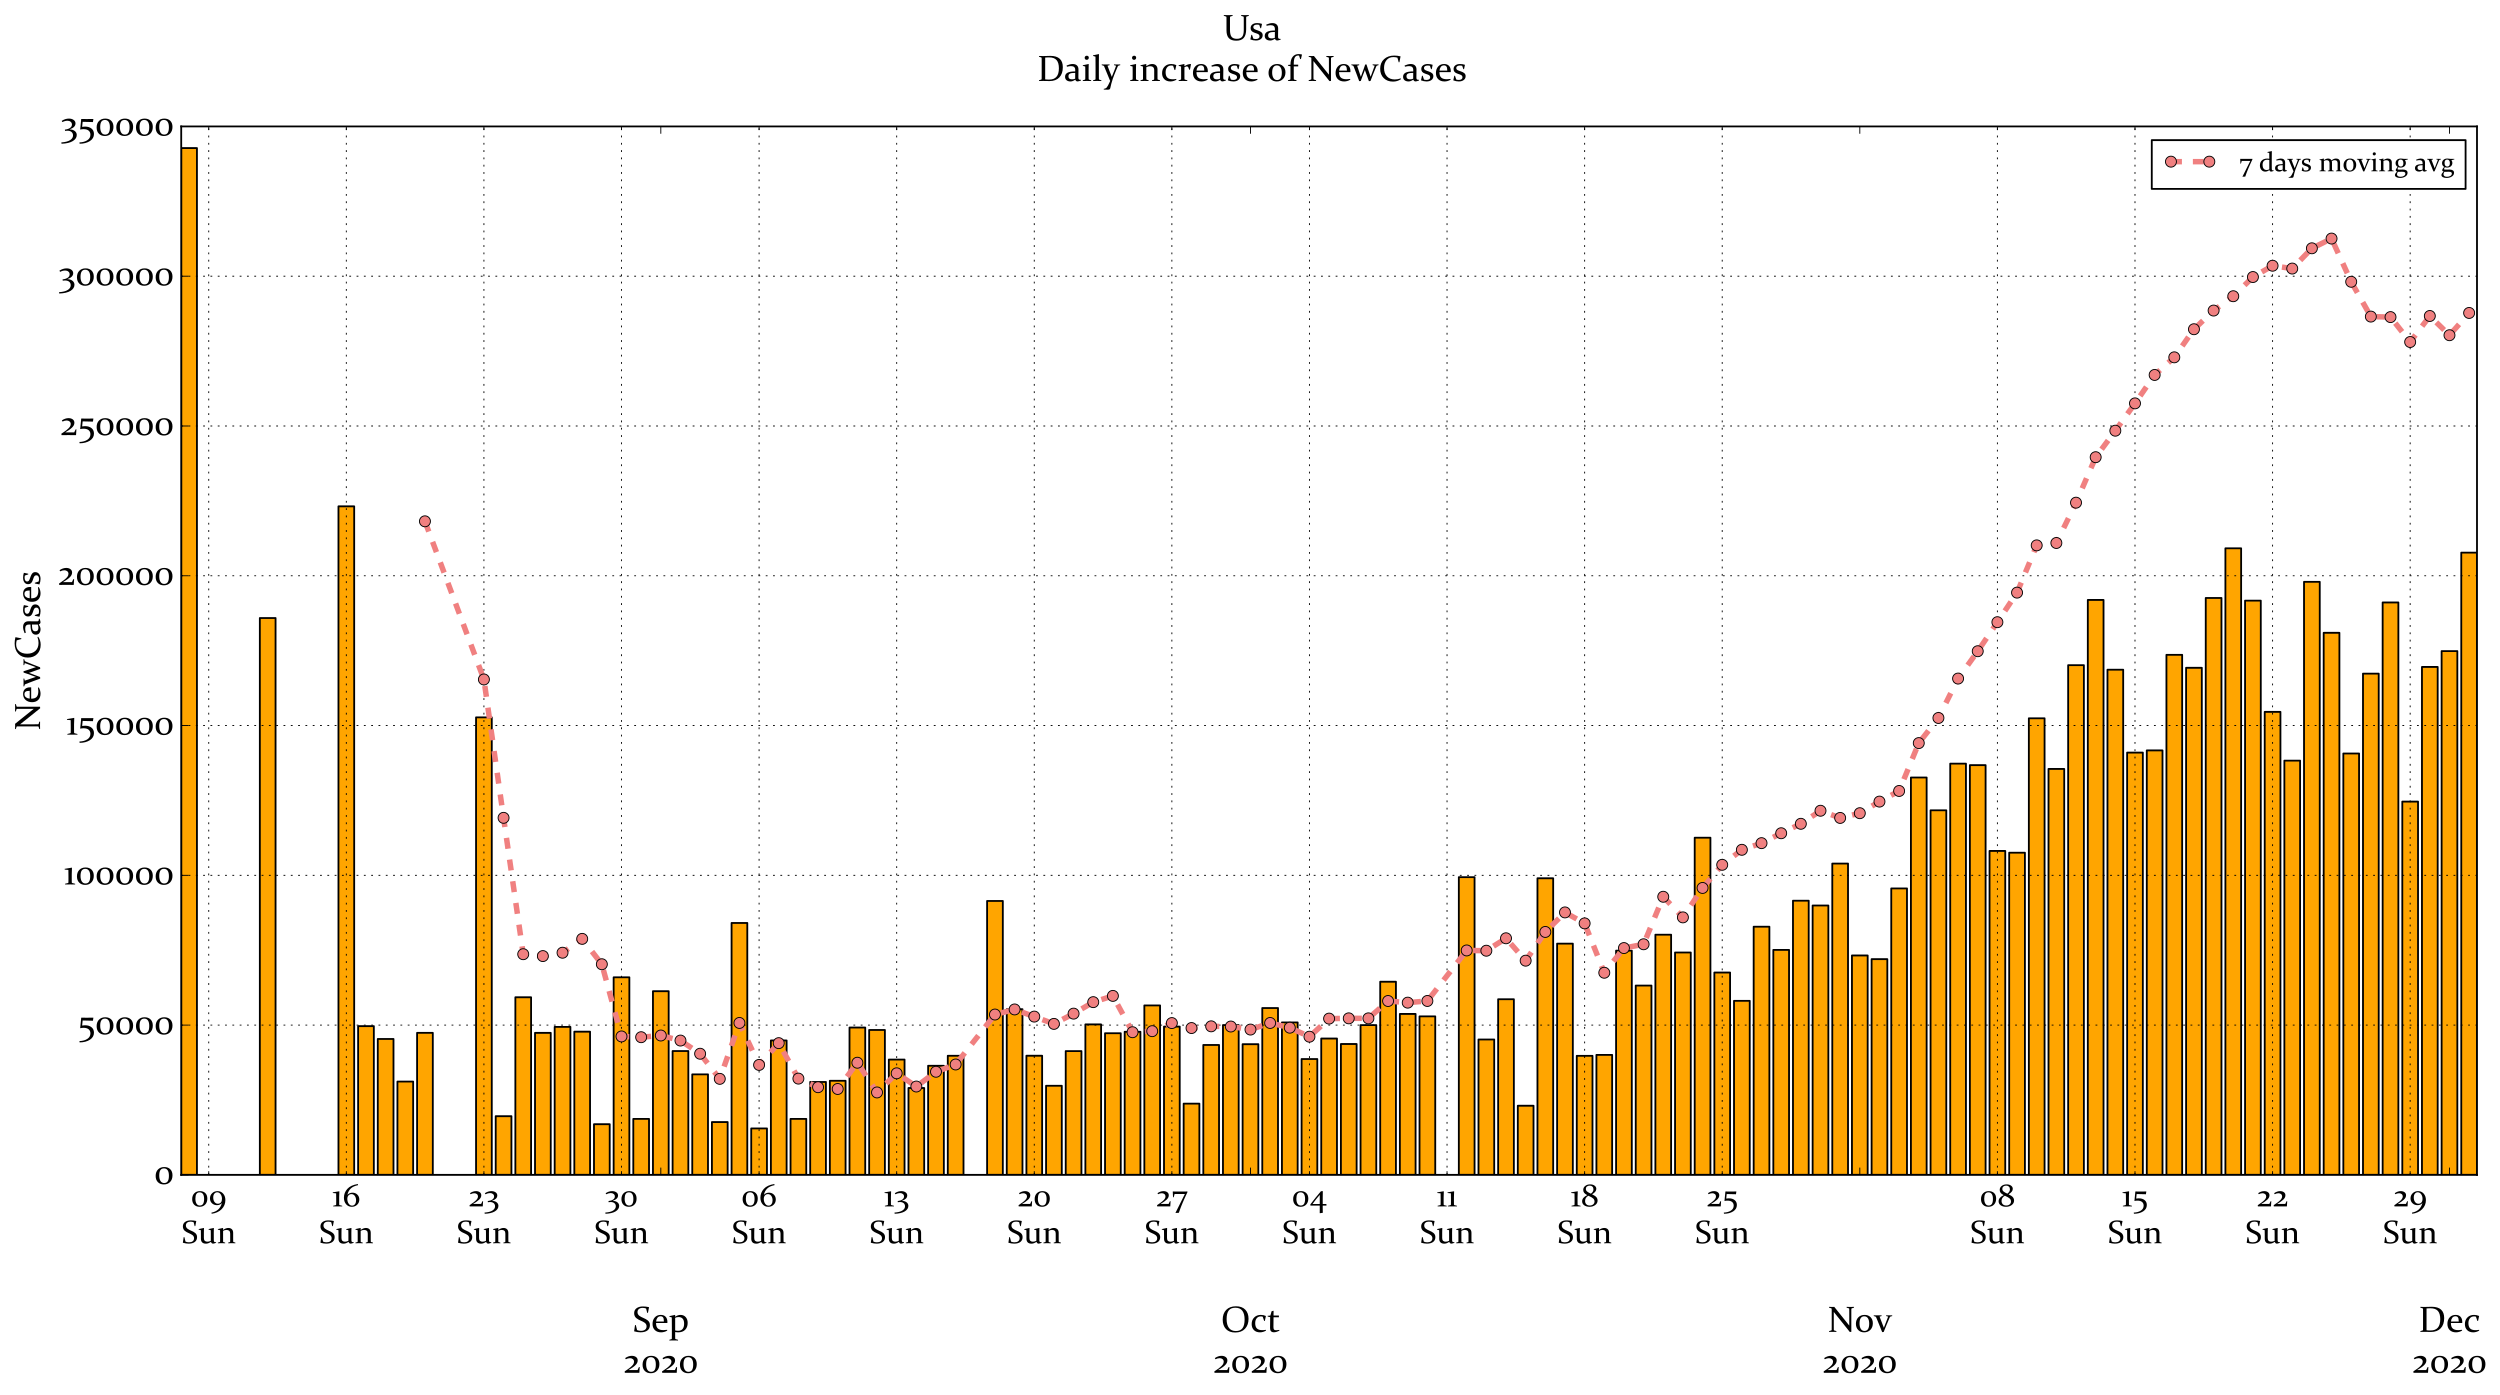 <?xml version="1.0" encoding="utf-8" standalone="no"?>
<!DOCTYPE svg PUBLIC "-//W3C//DTD SVG 1.1//EN"
  "http://www.w3.org/Graphics/SVG/1.1/DTD/svg11.dtd">
<!-- Created with matplotlib (https://matplotlib.org/) -->
<svg height="763.488pt" version="1.1" viewBox="0 0 1368.657 763.488" width="1368.657pt" xmlns="http://www.w3.org/2000/svg" xmlns:xlink="http://www.w3.org/1999/xlink">
 <defs>
  <style type="text/css">*{stroke-linecap:butt;stroke-linejoin:round;}</style>
 </defs>
 <g id="figure_1">
  <g id="patch_1">
   <path d="M -0 763.488 
L 1368.657 763.488 
L 1368.657 0 
L -0 0 
z
" style="fill:#ffffff;"/>
  </g>
  <g id="axes_1">
   <g id="patch_2">
    <path d="M 99.209 643.203 
L 1356.062 643.203 
L 1356.062 69.214 
L 99.209 69.214 
z
" style="fill:#ffffff;"/>
   </g>
   <g id="patch_3">
    <path clip-path="url(#p4cca664151)" d="M 0 0 
z
" style="fill:#ffa500;stroke:#000000;stroke-linejoin:miter;"/>
   </g>
   <g id="patch_4">
    <path clip-path="url(#p4cca664151)" d="M 99.209 643.203 
L 107.818 643.203 
L 107.818 81.058 
L 99.209 81.058 
z
" style="fill:#ffa500;stroke:#000000;stroke-linejoin:miter;"/>
   </g>
   <g id="patch_5">
    <path clip-path="url(#p4cca664151)" d="M 142.252 643.203 
L 150.861 643.203 
L 150.861 338.34 
L 142.252 338.34 
z
" style="fill:#ffa500;stroke:#000000;stroke-linejoin:miter;"/>
   </g>
   <g id="patch_6">
    <path clip-path="url(#p4cca664151)" d="M 185.295 643.203 
L 193.904 643.203 
L 193.904 277.2 
L 185.295 277.2 
z
" style="fill:#ffa500;stroke:#000000;stroke-linejoin:miter;"/>
   </g>
   <g id="patch_7">
    <path clip-path="url(#p4cca664151)" d="M 196.056 643.203 
L 204.664 643.203 
L 204.664 561.765 
L 196.056 561.765 
z
" style="fill:#ffa500;stroke:#000000;stroke-linejoin:miter;"/>
   </g>
   <g id="patch_8">
    <path clip-path="url(#p4cca664151)" d="M 206.817 643.203 
L 215.425 643.203 
L 215.425 568.796 
L 206.817 568.796 
z
" style="fill:#ffa500;stroke:#000000;stroke-linejoin:miter;"/>
   </g>
   <g id="patch_9">
    <path clip-path="url(#p4cca664151)" d="M 217.577 643.203 
L 226.186 643.203 
L 226.186 592.123 
L 217.577 592.123 
z
" style="fill:#ffa500;stroke:#000000;stroke-linejoin:miter;"/>
   </g>
   <g id="patch_10">
    <path clip-path="url(#p4cca664151)" d="M 228.338 643.203 
L 236.947 643.203 
L 236.947 565.447 
L 228.338 565.447 
z
" style="fill:#ffa500;stroke:#000000;stroke-linejoin:miter;"/>
   </g>
   <g id="patch_11">
    <path clip-path="url(#p4cca664151)" d="M 260.62 643.203 
L 269.229 643.203 
L 269.229 392.732 
L 260.62 392.732 
z
" style="fill:#ffa500;stroke:#000000;stroke-linejoin:miter;"/>
   </g>
   <g id="patch_12">
    <path clip-path="url(#p4cca664151)" d="M 271.381 643.203 
L 279.99 643.203 
L 279.99 611.071 
L 271.381 611.071 
z
" style="fill:#ffa500;stroke:#000000;stroke-linejoin:miter;"/>
   </g>
   <g id="patch_13">
    <path clip-path="url(#p4cca664151)" d="M 282.142 643.203 
L 290.75 643.203 
L 290.75 545.966 
L 282.142 545.966 
z
" style="fill:#ffa500;stroke:#000000;stroke-linejoin:miter;"/>
   </g>
   <g id="patch_14">
    <path clip-path="url(#p4cca664151)" d="M 292.902 643.203 
L 301.511 643.203 
L 301.511 565.462 
L 292.902 565.462 
z
" style="fill:#ffa500;stroke:#000000;stroke-linejoin:miter;"/>
   </g>
   <g id="patch_15">
    <path clip-path="url(#p4cca664151)" d="M 303.663 643.203 
L 312.272 643.203 
L 312.272 562.194 
L 303.663 562.194 
z
" style="fill:#ffa500;stroke:#000000;stroke-linejoin:miter;"/>
   </g>
   <g id="patch_16">
    <path clip-path="url(#p4cca664151)" d="M 314.424 643.203 
L 323.032 643.203 
L 323.032 564.801 
L 314.424 564.801 
z
" style="fill:#ffa500;stroke:#000000;stroke-linejoin:miter;"/>
   </g>
   <g id="patch_17">
    <path clip-path="url(#p4cca664151)" d="M 325.185 643.203 
L 333.793 643.203 
L 333.793 615.46 
L 325.185 615.46 
z
" style="fill:#ffa500;stroke:#000000;stroke-linejoin:miter;"/>
   </g>
   <g id="patch_18">
    <path clip-path="url(#p4cca664151)" d="M 335.945 643.203 
L 344.554 643.203 
L 344.554 535.042 
L 335.945 535.042 
z
" style="fill:#ffa500;stroke:#000000;stroke-linejoin:miter;"/>
   </g>
   <g id="patch_19">
    <path clip-path="url(#p4cca664151)" d="M 346.706 643.203 
L 355.315 643.203 
L 355.315 612.56 
L 346.706 612.56 
z
" style="fill:#ffa500;stroke:#000000;stroke-linejoin:miter;"/>
   </g>
   <g id="patch_20">
    <path clip-path="url(#p4cca664151)" d="M 357.467 643.203 
L 366.075 643.203 
L 366.075 542.642 
L 357.467 542.642 
z
" style="fill:#ffa500;stroke:#000000;stroke-linejoin:miter;"/>
   </g>
   <g id="patch_21">
    <path clip-path="url(#p4cca664151)" d="M 368.228 643.203 
L 376.836 643.203 
L 376.836 575.407 
L 368.228 575.407 
z
" style="fill:#ffa500;stroke:#000000;stroke-linejoin:miter;"/>
   </g>
   <g id="patch_22">
    <path clip-path="url(#p4cca664151)" d="M 378.988 643.203 
L 387.597 643.203 
L 387.597 588.171 
L 378.988 588.171 
z
" style="fill:#ffa500;stroke:#000000;stroke-linejoin:miter;"/>
   </g>
   <g id="patch_23">
    <path clip-path="url(#p4cca664151)" d="M 389.749 643.203 
L 398.358 643.203 
L 398.358 614.284 
L 389.749 614.284 
z
" style="fill:#ffa500;stroke:#000000;stroke-linejoin:miter;"/>
   </g>
   <g id="patch_24">
    <path clip-path="url(#p4cca664151)" d="M 400.51 643.203 
L 409.118 643.203 
L 409.118 505.285 
L 400.51 505.285 
z
" style="fill:#ffa500;stroke:#000000;stroke-linejoin:miter;"/>
   </g>
   <g id="patch_25">
    <path clip-path="url(#p4cca664151)" d="M 411.27 643.203 
L 419.879 643.203 
L 419.879 617.77 
L 411.27 617.77 
z
" style="fill:#ffa500;stroke:#000000;stroke-linejoin:miter;"/>
   </g>
   <g id="patch_26">
    <path clip-path="url(#p4cca664151)" d="M 422.031 643.203 
L 430.64 643.203 
L 430.64 569.616 
L 422.031 569.616 
z
" style="fill:#ffa500;stroke:#000000;stroke-linejoin:miter;"/>
   </g>
   <g id="patch_27">
    <path clip-path="url(#p4cca664151)" d="M 432.792 643.203 
L 441.4 643.203 
L 441.4 612.56 
L 432.792 612.56 
z
" style="fill:#ffa500;stroke:#000000;stroke-linejoin:miter;"/>
   </g>
   <g id="patch_28">
    <path clip-path="url(#p4cca664151)" d="M 443.553 643.203 
L 452.161 643.203 
L 452.161 592.326 
L 443.553 592.326 
z
" style="fill:#ffa500;stroke:#000000;stroke-linejoin:miter;"/>
   </g>
   <g id="patch_29">
    <path clip-path="url(#p4cca664151)" d="M 454.313 643.203 
L 462.922 643.203 
L 462.922 591.685 
L 454.313 591.685 
z
" style="fill:#ffa500;stroke:#000000;stroke-linejoin:miter;"/>
   </g>
   <g id="patch_30">
    <path clip-path="url(#p4cca664151)" d="M 465.074 643.203 
L 473.683 643.203 
L 473.683 562.544 
L 465.074 562.544 
z
" style="fill:#ffa500;stroke:#000000;stroke-linejoin:miter;"/>
   </g>
   <g id="patch_31">
    <path clip-path="url(#p4cca664151)" d="M 475.835 643.203 
L 484.443 643.203 
L 484.443 563.863 
L 475.835 563.863 
z
" style="fill:#ffa500;stroke:#000000;stroke-linejoin:miter;"/>
   </g>
   <g id="patch_32">
    <path clip-path="url(#p4cca664151)" d="M 486.596 643.203 
L 495.204 643.203 
L 495.204 580.069 
L 486.596 580.069 
z
" style="fill:#ffa500;stroke:#000000;stroke-linejoin:miter;"/>
   </g>
   <g id="patch_33">
    <path clip-path="url(#p4cca664151)" d="M 497.356 643.203 
L 505.965 643.203 
L 505.965 595.641 
L 497.356 595.641 
z
" style="fill:#ffa500;stroke:#000000;stroke-linejoin:miter;"/>
   </g>
   <g id="patch_34">
    <path clip-path="url(#p4cca664151)" d="M 508.117 643.203 
L 516.726 643.203 
L 516.726 583.459 
L 508.117 583.459 
z
" style="fill:#ffa500;stroke:#000000;stroke-linejoin:miter;"/>
   </g>
   <g id="patch_35">
    <path clip-path="url(#p4cca664151)" d="M 518.878 643.203 
L 527.486 643.203 
L 527.486 577.993 
L 518.878 577.993 
z
" style="fill:#ffa500;stroke:#000000;stroke-linejoin:miter;"/>
   </g>
   <g id="patch_36">
    <path clip-path="url(#p4cca664151)" d="M 540.399 643.203 
L 549.008 643.203 
L 549.008 493.243 
L 540.399 493.243 
z
" style="fill:#ffa500;stroke:#000000;stroke-linejoin:miter;"/>
   </g>
   <g id="patch_37">
    <path clip-path="url(#p4cca664151)" d="M 551.16 643.203 
L 559.768 643.203 
L 559.768 552.505 
L 551.16 552.505 
z
" style="fill:#ffa500;stroke:#000000;stroke-linejoin:miter;"/>
   </g>
   <g id="patch_38">
    <path clip-path="url(#p4cca664151)" d="M 561.921 643.203 
L 570.529 643.203 
L 570.529 577.973 
L 561.921 577.973 
z
" style="fill:#ffa500;stroke:#000000;stroke-linejoin:miter;"/>
   </g>
   <g id="patch_39">
    <path clip-path="url(#p4cca664151)" d="M 572.681 643.203 
L 581.29 643.203 
L 581.29 594.419 
L 572.681 594.419 
z
" style="fill:#ffa500;stroke:#000000;stroke-linejoin:miter;"/>
   </g>
   <g id="patch_40">
    <path clip-path="url(#p4cca664151)" d="M 583.442 643.203 
L 592.051 643.203 
L 592.051 575.435 
L 583.442 575.435 
z
" style="fill:#ffa500;stroke:#000000;stroke-linejoin:miter;"/>
   </g>
   <g id="patch_41">
    <path clip-path="url(#p4cca664151)" d="M 594.203 643.203 
L 602.811 643.203 
L 602.811 560.824 
L 594.203 560.824 
z
" style="fill:#ffa500;stroke:#000000;stroke-linejoin:miter;"/>
   </g>
   <g id="patch_42">
    <path clip-path="url(#p4cca664151)" d="M 604.964 643.203 
L 613.572 643.203 
L 613.572 565.659 
L 604.964 565.659 
z
" style="fill:#ffa500;stroke:#000000;stroke-linejoin:miter;"/>
   </g>
   <g id="patch_43">
    <path clip-path="url(#p4cca664151)" d="M 615.724 643.203 
L 624.333 643.203 
L 624.333 564.852 
L 615.724 564.852 
z
" style="fill:#ffa500;stroke:#000000;stroke-linejoin:miter;"/>
   </g>
   <g id="patch_44">
    <path clip-path="url(#p4cca664151)" d="M 626.485 643.203 
L 635.094 643.203 
L 635.094 550.427 
L 626.485 550.427 
z
" style="fill:#ffa500;stroke:#000000;stroke-linejoin:miter;"/>
   </g>
   <g id="patch_45">
    <path clip-path="url(#p4cca664151)" d="M 637.246 643.203 
L 645.854 643.203 
L 645.854 562.026 
L 637.246 562.026 
z
" style="fill:#ffa500;stroke:#000000;stroke-linejoin:miter;"/>
   </g>
   <g id="patch_46">
    <path clip-path="url(#p4cca664151)" d="M 648.006 643.203 
L 656.615 643.203 
L 656.615 604.206 
L 648.006 604.206 
z
" style="fill:#ffa500;stroke:#000000;stroke-linejoin:miter;"/>
   </g>
   <g id="patch_47">
    <path clip-path="url(#p4cca664151)" d="M 658.767 643.203 
L 667.376 643.203 
L 667.376 572.076 
L 658.767 572.076 
z
" style="fill:#ffa500;stroke:#000000;stroke-linejoin:miter;"/>
   </g>
   <g id="patch_48">
    <path clip-path="url(#p4cca664151)" d="M 669.528 643.203 
L 678.136 643.203 
L 678.136 561.19 
L 669.528 561.19 
z
" style="fill:#ffa500;stroke:#000000;stroke-linejoin:miter;"/>
   </g>
   <g id="patch_49">
    <path clip-path="url(#p4cca664151)" d="M 680.289 643.203 
L 688.897 643.203 
L 688.897 571.653 
L 680.289 571.653 
z
" style="fill:#ffa500;stroke:#000000;stroke-linejoin:miter;"/>
   </g>
   <g id="patch_50">
    <path clip-path="url(#p4cca664151)" d="M 691.049 643.203 
L 699.658 643.203 
L 699.658 551.854 
L 691.049 551.854 
z
" style="fill:#ffa500;stroke:#000000;stroke-linejoin:miter;"/>
   </g>
   <g id="patch_51">
    <path clip-path="url(#p4cca664151)" d="M 701.81 643.203 
L 710.419 643.203 
L 710.419 559.737 
L 701.81 559.737 
z
" style="fill:#ffa500;stroke:#000000;stroke-linejoin:miter;"/>
   </g>
   <g id="patch_52">
    <path clip-path="url(#p4cca664151)" d="M 712.571 643.203 
L 721.179 643.203 
L 721.179 579.779 
L 712.571 579.779 
z
" style="fill:#ffa500;stroke:#000000;stroke-linejoin:miter;"/>
   </g>
   <g id="patch_53">
    <path clip-path="url(#p4cca664151)" d="M 723.332 643.203 
L 731.94 643.203 
L 731.94 568.552 
L 723.332 568.552 
z
" style="fill:#ffa500;stroke:#000000;stroke-linejoin:miter;"/>
   </g>
   <g id="patch_54">
    <path clip-path="url(#p4cca664151)" d="M 734.092 643.203 
L 742.701 643.203 
L 742.701 571.556 
L 734.092 571.556 
z
" style="fill:#ffa500;stroke:#000000;stroke-linejoin:miter;"/>
   </g>
   <g id="patch_55">
    <path clip-path="url(#p4cca664151)" d="M 744.853 643.203 
L 753.462 643.203 
L 753.462 561.205 
L 744.853 561.205 
z
" style="fill:#ffa500;stroke:#000000;stroke-linejoin:miter;"/>
   </g>
   <g id="patch_56">
    <path clip-path="url(#p4cca664151)" d="M 755.614 643.203 
L 764.222 643.203 
L 764.222 537.456 
L 755.614 537.456 
z
" style="fill:#ffa500;stroke:#000000;stroke-linejoin:miter;"/>
   </g>
   <g id="patch_57">
    <path clip-path="url(#p4cca664151)" d="M 766.374 643.203 
L 774.983 643.203 
L 774.983 555.094 
L 766.374 555.094 
z
" style="fill:#ffa500;stroke:#000000;stroke-linejoin:miter;"/>
   </g>
   <g id="patch_58">
    <path clip-path="url(#p4cca664151)" d="M 777.135 643.203 
L 785.744 643.203 
L 785.744 556.431 
L 777.135 556.431 
z
" style="fill:#ffa500;stroke:#000000;stroke-linejoin:miter;"/>
   </g>
   <g id="patch_59">
    <path clip-path="url(#p4cca664151)" d="M 798.657 643.203 
L 807.265 643.203 
L 807.265 480.207 
L 798.657 480.207 
z
" style="fill:#ffa500;stroke:#000000;stroke-linejoin:miter;"/>
   </g>
   <g id="patch_60">
    <path clip-path="url(#p4cca664151)" d="M 809.417 643.203 
L 818.026 643.203 
L 818.026 569.08 
L 809.417 569.08 
z
" style="fill:#ffa500;stroke:#000000;stroke-linejoin:miter;"/>
   </g>
   <g id="patch_61">
    <path clip-path="url(#p4cca664151)" d="M 820.178 643.203 
L 828.787 643.203 
L 828.787 547.048 
L 820.178 547.048 
z
" style="fill:#ffa500;stroke:#000000;stroke-linejoin:miter;"/>
   </g>
   <g id="patch_62">
    <path clip-path="url(#p4cca664151)" d="M 830.939 643.203 
L 839.547 643.203 
L 839.547 605.346 
L 830.939 605.346 
z
" style="fill:#ffa500;stroke:#000000;stroke-linejoin:miter;"/>
   </g>
   <g id="patch_63">
    <path clip-path="url(#p4cca664151)" d="M 841.7 643.203 
L 850.308 643.203 
L 850.308 480.82 
L 841.7 480.82 
z
" style="fill:#ffa500;stroke:#000000;stroke-linejoin:miter;"/>
   </g>
   <g id="patch_64">
    <path clip-path="url(#p4cca664151)" d="M 852.46 643.203 
L 861.069 643.203 
L 861.069 516.609 
L 852.46 516.609 
z
" style="fill:#ffa500;stroke:#000000;stroke-linejoin:miter;"/>
   </g>
   <g id="patch_65">
    <path clip-path="url(#p4cca664151)" d="M 863.221 643.203 
L 871.83 643.203 
L 871.83 578.026 
L 863.221 578.026 
z
" style="fill:#ffa500;stroke:#000000;stroke-linejoin:miter;"/>
   </g>
   <g id="patch_66">
    <path clip-path="url(#p4cca664151)" d="M 873.982 643.203 
L 882.59 643.203 
L 882.59 577.519 
L 873.982 577.519 
z
" style="fill:#ffa500;stroke:#000000;stroke-linejoin:miter;"/>
   </g>
   <g id="patch_67">
    <path clip-path="url(#p4cca664151)" d="M 884.742 643.203 
L 893.351 643.203 
L 893.351 520.446 
L 884.742 520.446 
z
" style="fill:#ffa500;stroke:#000000;stroke-linejoin:miter;"/>
   </g>
   <g id="patch_68">
    <path clip-path="url(#p4cca664151)" d="M 895.503 643.203 
L 904.112 643.203 
L 904.112 539.56 
L 895.503 539.56 
z
" style="fill:#ffa500;stroke:#000000;stroke-linejoin:miter;"/>
   </g>
   <g id="patch_69">
    <path clip-path="url(#p4cca664151)" d="M 906.264 643.203 
L 914.872 643.203 
L 914.872 511.712 
L 906.264 511.712 
z
" style="fill:#ffa500;stroke:#000000;stroke-linejoin:miter;"/>
   </g>
   <g id="patch_70">
    <path clip-path="url(#p4cca664151)" d="M 917.025 643.203 
L 925.633 643.203 
L 925.633 521.455 
L 917.025 521.455 
z
" style="fill:#ffa500;stroke:#000000;stroke-linejoin:miter;"/>
   </g>
   <g id="patch_71">
    <path clip-path="url(#p4cca664151)" d="M 927.785 643.203 
L 936.394 643.203 
L 936.394 458.61 
L 927.785 458.61 
z
" style="fill:#ffa500;stroke:#000000;stroke-linejoin:miter;"/>
   </g>
   <g id="patch_72">
    <path clip-path="url(#p4cca664151)" d="M 938.546 643.203 
L 947.155 643.203 
L 947.155 532.425 
L 938.546 532.425 
z
" style="fill:#ffa500;stroke:#000000;stroke-linejoin:miter;"/>
   </g>
   <g id="patch_73">
    <path clip-path="url(#p4cca664151)" d="M 949.307 643.203 
L 957.915 643.203 
L 957.915 547.927 
L 949.307 547.927 
z
" style="fill:#ffa500;stroke:#000000;stroke-linejoin:miter;"/>
   </g>
   <g id="patch_74">
    <path clip-path="url(#p4cca664151)" d="M 960.068 643.203 
L 968.676 643.203 
L 968.676 507.338 
L 960.068 507.338 
z
" style="fill:#ffa500;stroke:#000000;stroke-linejoin:miter;"/>
   </g>
   <g id="patch_75">
    <path clip-path="url(#p4cca664151)" d="M 970.828 643.203 
L 979.437 643.203 
L 979.437 520.032 
L 970.828 520.032 
z
" style="fill:#ffa500;stroke:#000000;stroke-linejoin:miter;"/>
   </g>
   <g id="patch_76">
    <path clip-path="url(#p4cca664151)" d="M 981.589 643.203 
L 990.198 643.203 
L 990.198 493.1 
L 981.589 493.1 
z
" style="fill:#ffa500;stroke:#000000;stroke-linejoin:miter;"/>
   </g>
   <g id="patch_77">
    <path clip-path="url(#p4cca664151)" d="M 992.35 643.203 
L 1000.958 643.203 
L 1000.958 495.737 
L 992.35 495.737 
z
" style="fill:#ffa500;stroke:#000000;stroke-linejoin:miter;"/>
   </g>
   <g id="patch_78">
    <path clip-path="url(#p4cca664151)" d="M 1003.11 643.203 
L 1011.719 643.203 
L 1011.719 472.773 
L 1003.11 472.773 
z
" style="fill:#ffa500;stroke:#000000;stroke-linejoin:miter;"/>
   </g>
   <g id="patch_79">
    <path clip-path="url(#p4cca664151)" d="M 1013.871 643.203 
L 1022.48 643.203 
L 1022.48 523.08 
L 1013.871 523.08 
z
" style="fill:#ffa500;stroke:#000000;stroke-linejoin:miter;"/>
   </g>
   <g id="patch_80">
    <path clip-path="url(#p4cca664151)" d="M 1024.632 643.203 
L 1033.24 643.203 
L 1033.24 525.093 
L 1024.632 525.093 
z
" style="fill:#ffa500;stroke:#000000;stroke-linejoin:miter;"/>
   </g>
   <g id="patch_81">
    <path clip-path="url(#p4cca664151)" d="M 1035.393 643.203 
L 1044.001 643.203 
L 1044.001 486.373 
L 1035.393 486.373 
z
" style="fill:#ffa500;stroke:#000000;stroke-linejoin:miter;"/>
   </g>
   <g id="patch_82">
    <path clip-path="url(#p4cca664151)" d="M 1046.153 643.203 
L 1054.762 643.203 
L 1054.762 425.661 
L 1046.153 425.661 
z
" style="fill:#ffa500;stroke:#000000;stroke-linejoin:miter;"/>
   </g>
   <g id="patch_83">
    <path clip-path="url(#p4cca664151)" d="M 1056.914 643.203 
L 1065.523 643.203 
L 1065.523 443.612 
L 1056.914 443.612 
z
" style="fill:#ffa500;stroke:#000000;stroke-linejoin:miter;"/>
   </g>
   <g id="patch_84">
    <path clip-path="url(#p4cca664151)" d="M 1067.675 643.203 
L 1076.283 643.203 
L 1076.283 418.068 
L 1067.675 418.068 
z
" style="fill:#ffa500;stroke:#000000;stroke-linejoin:miter;"/>
   </g>
   <g id="patch_85">
    <path clip-path="url(#p4cca664151)" d="M 1078.436 643.203 
L 1087.044 643.203 
L 1087.044 418.885 
L 1078.436 418.885 
z
" style="fill:#ffa500;stroke:#000000;stroke-linejoin:miter;"/>
   </g>
   <g id="patch_86">
    <path clip-path="url(#p4cca664151)" d="M 1089.196 643.203 
L 1097.805 643.203 
L 1097.805 465.859 
L 1089.196 465.859 
z
" style="fill:#ffa500;stroke:#000000;stroke-linejoin:miter;"/>
   </g>
   <g id="patch_87">
    <path clip-path="url(#p4cca664151)" d="M 1099.957 643.203 
L 1108.566 643.203 
L 1108.566 466.824 
L 1099.957 466.824 
z
" style="fill:#ffa500;stroke:#000000;stroke-linejoin:miter;"/>
   </g>
   <g id="patch_88">
    <path clip-path="url(#p4cca664151)" d="M 1110.718 643.203 
L 1119.326 643.203 
L 1119.326 393.234 
L 1110.718 393.234 
z
" style="fill:#ffa500;stroke:#000000;stroke-linejoin:miter;"/>
   </g>
   <g id="patch_89">
    <path clip-path="url(#p4cca664151)" d="M 1121.478 643.203 
L 1130.087 643.203 
L 1130.087 420.966 
L 1121.478 420.966 
z
" style="fill:#ffa500;stroke:#000000;stroke-linejoin:miter;"/>
   </g>
   <g id="patch_90">
    <path clip-path="url(#p4cca664151)" d="M 1132.239 643.203 
L 1140.848 643.203 
L 1140.848 364.159 
L 1132.239 364.159 
z
" style="fill:#ffa500;stroke:#000000;stroke-linejoin:miter;"/>
   </g>
   <g id="patch_91">
    <path clip-path="url(#p4cca664151)" d="M 1143 643.203 
L 1151.608 643.203 
L 1151.608 328.444 
L 1143 328.444 
z
" style="fill:#ffa500;stroke:#000000;stroke-linejoin:miter;"/>
   </g>
   <g id="patch_92">
    <path clip-path="url(#p4cca664151)" d="M 1153.761 643.203 
L 1162.369 643.203 
L 1162.369 366.647 
L 1153.761 366.647 
z
" style="fill:#ffa500;stroke:#000000;stroke-linejoin:miter;"/>
   </g>
   <g id="patch_93">
    <path clip-path="url(#p4cca664151)" d="M 1164.521 643.203 
L 1173.13 643.203 
L 1173.13 412.015 
L 1164.521 412.015 
z
" style="fill:#ffa500;stroke:#000000;stroke-linejoin:miter;"/>
   </g>
   <g id="patch_94">
    <path clip-path="url(#p4cca664151)" d="M 1175.282 643.203 
L 1183.891 643.203 
L 1183.891 410.82 
L 1175.282 410.82 
z
" style="fill:#ffa500;stroke:#000000;stroke-linejoin:miter;"/>
   </g>
   <g id="patch_95">
    <path clip-path="url(#p4cca664151)" d="M 1186.043 643.203 
L 1194.651 643.203 
L 1194.651 358.49 
L 1186.043 358.49 
z
" style="fill:#ffa500;stroke:#000000;stroke-linejoin:miter;"/>
   </g>
   <g id="patch_96">
    <path clip-path="url(#p4cca664151)" d="M 1196.804 643.203 
L 1205.412 643.203 
L 1205.412 365.593 
L 1196.804 365.593 
z
" style="fill:#ffa500;stroke:#000000;stroke-linejoin:miter;"/>
   </g>
   <g id="patch_97">
    <path clip-path="url(#p4cca664151)" d="M 1207.564 643.203 
L 1216.173 643.203 
L 1216.173 327.367 
L 1207.564 327.367 
z
" style="fill:#ffa500;stroke:#000000;stroke-linejoin:miter;"/>
   </g>
   <g id="patch_98">
    <path clip-path="url(#p4cca664151)" d="M 1218.325 643.203 
L 1226.934 643.203 
L 1226.934 300.179 
L 1218.325 300.179 
z
" style="fill:#ffa500;stroke:#000000;stroke-linejoin:miter;"/>
   </g>
   <g id="patch_99">
    <path clip-path="url(#p4cca664151)" d="M 1229.086 643.203 
L 1237.694 643.203 
L 1237.694 328.828 
L 1229.086 328.828 
z
" style="fill:#ffa500;stroke:#000000;stroke-linejoin:miter;"/>
   </g>
   <g id="patch_100">
    <path clip-path="url(#p4cca664151)" d="M 1239.846 643.203 
L 1248.455 643.203 
L 1248.455 389.728 
L 1239.846 389.728 
z
" style="fill:#ffa500;stroke:#000000;stroke-linejoin:miter;"/>
   </g>
   <g id="patch_101">
    <path clip-path="url(#p4cca664151)" d="M 1250.607 643.203 
L 1259.216 643.203 
L 1259.216 416.412 
L 1250.607 416.412 
z
" style="fill:#ffa500;stroke:#000000;stroke-linejoin:miter;"/>
   </g>
   <g id="patch_102">
    <path clip-path="url(#p4cca664151)" d="M 1261.368 643.203 
L 1269.976 643.203 
L 1269.976 318.543 
L 1261.368 318.543 
z
" style="fill:#ffa500;stroke:#000000;stroke-linejoin:miter;"/>
   </g>
   <g id="patch_103">
    <path clip-path="url(#p4cca664151)" d="M 1272.129 643.203 
L 1280.737 643.203 
L 1280.737 346.439 
L 1272.129 346.439 
z
" style="fill:#ffa500;stroke:#000000;stroke-linejoin:miter;"/>
   </g>
   <g id="patch_104">
    <path clip-path="url(#p4cca664151)" d="M 1282.889 643.203 
L 1291.498 643.203 
L 1291.498 412.509 
L 1282.889 412.509 
z
" style="fill:#ffa500;stroke:#000000;stroke-linejoin:miter;"/>
   </g>
   <g id="patch_105">
    <path clip-path="url(#p4cca664151)" d="M 1293.65 643.203 
L 1302.259 643.203 
L 1302.259 368.786 
L 1293.65 368.786 
z
" style="fill:#ffa500;stroke:#000000;stroke-linejoin:miter;"/>
   </g>
   <g id="patch_106">
    <path clip-path="url(#p4cca664151)" d="M 1304.411 643.203 
L 1313.019 643.203 
L 1313.019 329.822 
L 1304.411 329.822 
z
" style="fill:#ffa500;stroke:#000000;stroke-linejoin:miter;"/>
   </g>
   <g id="patch_107">
    <path clip-path="url(#p4cca664151)" d="M 1315.172 643.203 
L 1323.78 643.203 
L 1323.78 438.84 
L 1315.172 438.84 
z
" style="fill:#ffa500;stroke:#000000;stroke-linejoin:miter;"/>
   </g>
   <g id="patch_108">
    <path clip-path="url(#p4cca664151)" d="M 1325.932 643.203 
L 1334.541 643.203 
L 1334.541 365.128 
L 1325.932 365.128 
z
" style="fill:#ffa500;stroke:#000000;stroke-linejoin:miter;"/>
   </g>
   <g id="patch_109">
    <path clip-path="url(#p4cca664151)" d="M 1336.693 643.203 
L 1345.302 643.203 
L 1345.302 356.451 
L 1336.693 356.451 
z
" style="fill:#ffa500;stroke:#000000;stroke-linejoin:miter;"/>
   </g>
   <g id="patch_110">
    <path clip-path="url(#p4cca664151)" d="M 1347.454 643.203 
L 1356.062 643.203 
L 1356.062 302.541 
L 1347.454 302.541 
z
" style="fill:#ffa500;stroke:#000000;stroke-linejoin:miter;"/>
   </g>
   <g id="patch_111">
    <path d="M 99.209 643.203 
L 99.209 69.214 
" style="fill:none;stroke:#000000;stroke-linecap:square;stroke-linejoin:miter;"/>
   </g>
   <g id="patch_112">
    <path d="M 1356.062 643.203 
L 1356.062 69.214 
" style="fill:none;stroke:#000000;stroke-linecap:square;stroke-linejoin:miter;"/>
   </g>
   <g id="patch_113">
    <path d="M 99.209 643.203 
L 1356.062 643.203 
" style="fill:none;stroke:#000000;stroke-linecap:square;stroke-linejoin:miter;"/>
   </g>
   <g id="patch_114">
    <path d="M 99.209 69.214 
L 1356.062 69.214 
" style="fill:none;stroke:#000000;stroke-linecap:square;stroke-linejoin:miter;"/>
   </g>
   <g id="matplotlib.axis_1">
    <g id="xtick_1">
     <g id="line2d_1">
      <defs>
       <path d="M 0 0 
L 0 -4 
" id="m87500e09c1" style="stroke:#000000;stroke-width:0.5;"/>
      </defs>
      <g>
       <use style="stroke:#000000;stroke-width:0.5;" x="361.771" xlink:href="#m87500e09c1" y="643.203"/>
      </g>
     </g>
     <g id="line2d_2">
      <defs>
       <path d="M 0 0 
L 0 4 
" id="m40b5d22b3e" style="stroke:#000000;stroke-width:0.5;"/>
      </defs>
      <g>
       <use style="stroke:#000000;stroke-width:0.5;" x="361.771" xlink:href="#m40b5d22b3e" y="69.214"/>
      </g>
     </g>
     <g id="text_1">
      <!--  -->
      <g transform="translate(361.771 661.919)scale(0.2 -0.2)"/>
      <!--  -->
      <g transform="translate(361.771 684.324)scale(0.2 -0.2)"/>
      <!--  -->
      <g transform="translate(361.771 706.73)scale(0.2 -0.2)"/>
      <!-- Sep -->
      <g transform="translate(346.287 729.135)scale(0.2 -0.2)">
       <defs>
        <path d="M 37.109 63.922 
Q 31.984 65.625 27.688 65.625 
Q 21.234 65.625 17.406 62.5 
Q 13.578 59.375 13.578 53.812 
Q 13.578 50.641 14.922 48.234 
Q 16.266 45.844 18.531 44.031 
Q 20.797 42.234 23.672 40.812 
Q 26.562 39.406 29.641 38.031 
Q 33.016 36.578 36.188 34.938 
Q 39.359 33.297 41.922 31.094 
Q 44.484 28.906 46.016 25.828 
Q 47.562 22.75 47.562 18.656 
Q 47.562 8.938 40.75 3.812 
Q 33.938 -1.312 21.875 -1.312 
Q 14.109 -1.312 4.688 1.312 
L 4.391 1.703 
L 6.781 18.312 
L 8.984 18.656 
L 12.406 4.781 
Q 17.578 2.734 23 2.734 
Q 30.281 2.734 34.344 5.953 
Q 38.422 9.188 38.422 15.141 
Q 38.422 18.266 37.109 20.625 
Q 35.797 23 33.562 24.703 
Q 31.344 26.422 28.516 27.812 
Q 25.688 29.203 22.656 30.562 
Q 19.234 32.031 16.016 33.734 
Q 12.797 35.453 10.172 37.719 
Q 7.562 39.984 6 43.281 
Q 4.438 46.578 4.438 50.984 
Q 4.438 59.812 11.047 64.641 
Q 17.672 69.484 28.609 69.484 
Q 36.328 69.484 44.781 67.672 
L 45.125 67.328 
L 42.234 52.094 
L 40.281 51.766 
z
" id="Constantia-83"/>
        <path d="M 44.047 3.469 
Q 39.891 0.875 35.5 -0.25 
Q 31.109 -1.375 27.344 -1.375 
Q 16.609 -1.375 10.203 4.75 
Q 3.812 10.891 3.812 21.781 
Q 3.812 32.625 9.938 39.5 
Q 16.062 46.391 26.312 46.391 
Q 34.906 46.391 39.688 41.234 
Q 44.484 36.078 44.484 27 
Q 44.484 25.641 44.344 24.219 
L 13.375 24.219 
Q 13.375 13.719 18.312 9.203 
Q 23.25 4.688 33.734 4.688 
Q 38.422 4.688 43.75 5.562 
z
M 34.766 28.266 
L 34.766 29.734 
Q 34.766 36.672 32.547 39.641 
Q 30.328 42.625 25.922 42.625 
Q 20.125 42.625 17.047 38.422 
Q 13.969 34.234 13.578 28.266 
z
" id="Constantia-101"/>
        <path d="M 2.094 41.312 
L 1.859 42.969 
Q 10.062 44.531 17.328 46.391 
L 17.828 46.047 
L 17.828 41.266 
Q 25.297 46.391 32.281 46.391 
Q 41.359 46.391 46.703 40.312 
Q 52.047 34.234 52.047 24.516 
Q 52.047 12.547 45.156 5.578 
Q 38.281 -1.375 25.641 -1.375 
Q 21.875 -1.375 17.828 -0.641 
L 17.828 -11.328 
Q 17.828 -16.219 17.922 -18.172 
Q 18.016 -19.625 19.234 -19.922 
L 25.641 -21.734 
L 25.781 -23.734 
Q 18.172 -23.578 13.375 -23.578 
Q 8.594 -23.578 2.047 -23.734 
L 1.859 -21.734 
L 7.469 -20.062 
Q 8.641 -19.734 8.688 -18.562 
Q 8.797 -14.984 8.797 -7.766 
L 8.797 12.109 
Q 8.797 33.734 8.594 39.453 
z
M 17.828 3.766 
Q 22.078 2.828 26.031 2.828 
Q 34.125 2.828 38.219 7.906 
Q 42.328 12.984 42.328 22.469 
Q 42.328 31.391 38.422 35.938 
Q 34.516 40.484 27.203 40.484 
Q 21.922 40.484 17.828 38.328 
z
" id="Constantia-112"/>
       </defs>
       <use xlink:href="#Constantia-83"/>
       <use x="50.977" xlink:href="#Constantia-101"/>
       <use x="98.877" xlink:href="#Constantia-112"/>
      </g>
      <!-- 2020 -->
      <g transform="translate(341.312 751.541)scale(0.2 -0.2)">
       <defs>
        <path d="M 42.391 15.484 
L 44.531 15.875 
L 43.562 0.203 
L 43.219 -0.141 
Q 33.25 0 22.359 0 
Q 12.25 0 3.766 -0.141 
L 3.422 3.859 
Q 8.016 6.844 11.672 9.375 
Q 15.328 11.922 18.016 14.109 
Q 20.703 16.266 22.75 18.219 
Q 24.812 20.172 26.203 22.094 
Q 27.594 24.031 28.312 26.031 
Q 29.047 28.031 29.047 30.219 
Q 29.047 34.719 25.781 37.344 
Q 22.516 39.984 17.781 39.984 
Q 12.203 39.984 6.547 36.969 
L 4.688 40.188 
Q 13.812 46.391 23 46.391 
Q 29.891 46.391 34.453 43.047 
Q 39.016 39.703 39.016 33.734 
Q 39.016 30.031 37.344 26.828 
Q 35.688 23.641 32.516 20.562 
Q 29.344 17.484 24.75 14.328 
Q 20.172 11.188 14.266 7.672 
L 14.312 7.422 
L 38.578 7.422 
z
" id="Constantia-50"/>
        <path d="M 13.672 23.297 
Q 13.672 13.625 17.156 8.109 
Q 20.656 2.594 27.203 2.594 
Q 33.844 2.594 37.016 7.516 
Q 40.188 12.453 40.188 22.609 
Q 40.188 32.562 36.719 37.609 
Q 33.25 42.672 26.656 42.672 
Q 19.922 42.672 16.797 37.844 
Q 13.672 33.016 13.672 23.297 
z
M 49.953 23.688 
Q 49.953 12.25 43.438 5.484 
Q 36.922 -1.266 26.422 -1.266 
Q 16.312 -1.266 10.109 4.938 
Q 3.906 11.141 3.906 22.016 
Q 3.906 33.203 10.391 39.797 
Q 16.891 46.391 27.484 46.391 
Q 37.797 46.391 43.875 40.375 
Q 49.953 34.375 49.953 23.688 
z
" id="Constantia-48"/>
       </defs>
       <use xlink:href="#Constantia-50"/>
       <use x="48.438" xlink:href="#Constantia-48"/>
       <use x="102.295" xlink:href="#Constantia-50"/>
       <use x="150.732" xlink:href="#Constantia-48"/>
      </g>
     </g>
    </g>
    <g id="xtick_2">
     <g id="line2d_3">
      <g>
       <use style="stroke:#000000;stroke-width:0.5;" x="684.593" xlink:href="#m87500e09c1" y="643.203"/>
      </g>
     </g>
     <g id="line2d_4">
      <g>
       <use style="stroke:#000000;stroke-width:0.5;" x="684.593" xlink:href="#m40b5d22b3e" y="69.214"/>
      </g>
     </g>
     <g id="text_2">
      <!--  -->
      <g transform="translate(684.593 661.919)scale(0.2 -0.2)"/>
      <!--  -->
      <g transform="translate(684.593 684.324)scale(0.2 -0.2)"/>
      <!--  -->
      <g transform="translate(684.593 706.73)scale(0.2 -0.2)"/>
      <!-- Oct -->
      <g transform="translate(668.407 729.135)scale(0.2 -0.2)">
       <defs>
        <path d="M 15.578 35.016 
Q 15.578 19.094 22.016 10.625 
Q 28.469 2.156 40.922 2.156 
Q 53.172 2.156 59 9.844 
Q 64.844 17.531 64.844 33.984 
Q 64.844 49.422 58.641 57.719 
Q 52.438 66.016 39.5 66.016 
Q 26.953 66.016 21.266 58.328 
Q 15.578 50.641 15.578 35.016 
z
M 75.594 35.641 
Q 75.594 18.75 65.984 8.469 
Q 56.391 -1.812 39.156 -1.812 
Q 22.797 -1.812 13.844 7.688 
Q 4.891 17.188 4.891 33.406 
Q 4.891 50.297 14.531 60.125 
Q 24.172 69.969 41.266 69.969 
Q 57.672 69.969 66.625 60.766 
Q 75.594 51.562 75.594 35.641 
z
" id="Constantia-79"/>
        <path d="M 42.969 3.469 
Q 39.938 1.422 35.469 0.016 
Q 31 -1.375 26.609 -1.375 
Q 16.062 -1.375 9.906 4.797 
Q 3.766 10.984 3.766 21.297 
Q 3.766 32.469 10.734 39.422 
Q 17.719 46.391 28.812 46.391 
Q 35.984 46.391 42.719 43.453 
Q 41.109 36.922 39.844 30.078 
L 37.938 29.781 
L 33.984 41.5 
Q 31.734 42.281 28.906 42.281 
Q 21.625 42.281 17.516 37.203 
Q 13.422 32.125 13.422 23.781 
Q 13.422 13.969 18.062 9.281 
Q 22.703 4.594 32.766 4.594 
Q 37.406 4.594 42.672 5.516 
z
" id="Constantia-99"/>
        <path d="M 17.484 39.938 
Q 17.188 23.438 17.188 13.328 
Q 17.188 8.25 18.703 6.312 
Q 20.219 4.391 24.469 4.391 
Q 27.828 4.391 33.25 5.281 
L 33.547 3.078 
Q 25.094 -1.172 18.453 -1.172 
Q 13.141 -1.172 10.547 1.688 
Q 7.953 4.547 7.953 10.297 
Q 7.953 19.781 8.297 40.234 
L 1.562 41.891 
L 1.266 43.891 
L 8.797 44.531 
L 12.156 56.344 
Q 14.891 57.078 17.141 57.766 
L 17.625 57.422 
Q 17.484 51.516 17.484 46.391 
L 17.484 44.578 
L 32.172 44.578 
L 32.172 39.938 
z
" id="Constantia-116"/>
       </defs>
       <use xlink:href="#Constantia-79"/>
       <use x="80.42" xlink:href="#Constantia-99"/>
       <use x="126.562" xlink:href="#Constantia-116"/>
      </g>
      <!-- 2020 -->
      <g transform="translate(664.134 751.541)scale(0.2 -0.2)">
       <use xlink:href="#Constantia-50"/>
       <use x="48.438" xlink:href="#Constantia-48"/>
       <use x="102.295" xlink:href="#Constantia-50"/>
       <use x="150.732" xlink:href="#Constantia-48"/>
      </g>
     </g>
    </g>
    <g id="xtick_3">
     <g id="line2d_5">
      <g>
       <use style="stroke:#000000;stroke-width:0.5;" x="1018.175" xlink:href="#m87500e09c1" y="643.203"/>
      </g>
     </g>
     <g id="line2d_6">
      <g>
       <use style="stroke:#000000;stroke-width:0.5;" x="1018.175" xlink:href="#m40b5d22b3e" y="69.214"/>
      </g>
     </g>
     <g id="text_3">
      <!--  -->
      <g transform="translate(1018.175 661.919)scale(0.2 -0.2)"/>
      <!--  -->
      <g transform="translate(1018.175 684.324)scale(0.2 -0.2)"/>
      <!--  -->
      <g transform="translate(1018.175 706.73)scale(0.2 -0.2)"/>
      <!-- Nov -->
      <g transform="translate(1000.6 729.135)scale(0.2 -0.2)">
       <defs>
        <path d="M 16.656 54.438 
L 16.656 14.984 
Q 16.656 9.234 16.75 5.422 
Q 16.797 4.047 17.969 3.766 
L 23.781 2.047 
L 23.875 -0.141 
Q 17.781 0 13.875 0 
Q 10.062 0 3.766 -0.141 
L 3.562 1.953 
L 9.578 3.766 
Q 10.844 4.156 10.891 5.281 
Q 10.984 9.234 10.984 14.984 
L 10.984 54.594 
Q 10.984 59.469 10.891 62.703 
Q 10.844 63.969 9.719 64.359 
L 3.656 66.266 
L 3.562 68.359 
Q 9.859 68.172 13.531 68.172 
Q 15.719 68.172 17.969 68.359 
L 58.984 17.141 
L 58.984 54.781 
Q 58.984 59.516 58.891 62.938 
Q 58.844 64.062 57.625 64.453 
L 51.859 66.109 
L 51.766 68.359 
Q 58.016 68.172 61.859 68.172 
Q 65.766 68.172 71.875 68.359 
L 72.078 66.266 
L 65.922 64.359 
Q 64.797 63.969 64.75 62.703 
Q 64.656 59.469 64.656 54.594 
L 64.656 0 
L 60.547 -0.391 
z
" id="Constantia-78"/>
        <path d="M 13.719 23.047 
Q 13.719 13.922 17.141 8.172 
Q 20.562 2.438 27.297 2.438 
Q 33.594 2.438 36.891 7.484 
Q 40.188 12.547 40.188 22.469 
Q 40.188 31.781 36.719 37.156 
Q 33.25 42.531 26.656 42.531 
Q 20.406 42.531 17.062 37.688 
Q 13.719 32.859 13.719 23.047 
z
M 50.141 23.484 
Q 50.141 12.359 43.422 5.484 
Q 36.719 -1.375 26.375 -1.375 
Q 16.266 -1.375 10.031 5.094 
Q 3.812 11.578 3.812 22.016 
Q 3.812 32.766 10.328 39.578 
Q 16.844 46.391 27.594 46.391 
Q 37.75 46.391 43.938 40.109 
Q 50.141 33.844 50.141 23.484 
z
" id="Constantia-111"/>
        <path d="M -1.516 45.266 
Q 4.641 45.125 9.422 45.125 
Q 13.812 45.125 19.969 45.266 
L 20.172 43.266 
L 14.5 41.703 
Q 18.5 30.328 23.781 17.531 
Q 25.141 14.156 26.219 11.078 
Q 27.297 14.156 28.719 17.484 
Q 33.156 28.422 38.031 41.703 
L 32.469 43.266 
L 32.281 45.266 
Q 36.234 45.125 40.531 45.125 
Q 44.922 45.125 49.031 45.266 
L 49.219 43.266 
L 44.344 41.844 
Q 43.219 41.453 42.438 39.938 
Q 38.578 31 33.469 18.672 
Q 28.375 6.344 25.781 -0.344 
L 21.625 -0.781 
Q 18.953 6.297 13.891 18.594 
Q 8.844 30.906 5.219 39.703 
Q 4.438 41.406 3.078 41.891 
L -1.422 43.266 
z
" id="Constantia-118"/>
       </defs>
       <use xlink:href="#Constantia-78"/>
       <use x="73.402" xlink:href="#Constantia-111"/>
       <use x="127.455" xlink:href="#Constantia-118"/>
      </g>
      <!-- 2020 -->
      <g transform="translate(997.716 751.541)scale(0.2 -0.2)">
       <use xlink:href="#Constantia-50"/>
       <use x="48.438" xlink:href="#Constantia-48"/>
       <use x="102.295" xlink:href="#Constantia-50"/>
       <use x="150.732" xlink:href="#Constantia-48"/>
      </g>
     </g>
    </g>
    <g id="xtick_4">
     <g id="line2d_7">
      <g>
       <use style="stroke:#000000;stroke-width:0.5;" x="1340.997" xlink:href="#m87500e09c1" y="643.203"/>
      </g>
     </g>
     <g id="line2d_8">
      <g>
       <use style="stroke:#000000;stroke-width:0.5;" x="1340.997" xlink:href="#m40b5d22b3e" y="69.214"/>
      </g>
     </g>
     <g id="text_4">
      <!--  -->
      <g transform="translate(1340.997 661.919)scale(0.2 -0.2)"/>
      <!--  -->
      <g transform="translate(1340.997 684.324)scale(0.2 -0.2)"/>
      <!--  -->
      <g transform="translate(1340.997 706.73)scale(0.2 -0.2)"/>
      <!-- Dec -->
      <g transform="translate(1324.083 729.135)scale(0.2 -0.2)">
       <defs>
        <path d="M 17.094 0 
Q 11.188 0 4.984 -0.141 
L 4.781 1.953 
L 10.797 3.766 
Q 12.062 4.156 12.109 5.281 
Q 12.156 7.234 12.172 9.641 
Q 12.203 12.062 12.203 14.984 
L 12.203 54.594 
Q 12.203 57.078 12.172 59.078 
Q 12.156 61.078 12.109 62.703 
Q 12.062 63.969 10.938 64.359 
L 4.891 66.266 
L 4.781 68.359 
Q 11.078 68.172 17.047 68.172 
Q 21.922 68.172 26.453 68.406 
Q 31 68.656 35.797 68.656 
Q 52.875 68.656 61.469 60.859 
Q 70.062 53.078 70.062 37.75 
Q 70.062 19.672 60.516 9.688 
Q 50.984 -0.297 33.734 -0.297 
Q 29 -0.297 25.281 -0.141 
Q 21.578 0 17.094 0 
z
M 21.781 4.344 
Q 24.656 3.953 27.406 3.828 
Q 30.172 3.719 32.953 3.719 
Q 45.844 3.719 52.578 11.297 
Q 59.328 18.891 59.328 34.578 
Q 59.328 49.812 52.922 57.156 
Q 46.531 64.5 32.672 64.5 
Q 30.469 64.5 27.797 64.406 
Q 25.141 64.312 21.781 64.062 
z
" id="Constantia-68"/>
       </defs>
       <use xlink:href="#Constantia-68"/>
       <use x="75.098" xlink:href="#Constantia-101"/>
       <use x="122.998" xlink:href="#Constantia-99"/>
      </g>
      <!-- 2020 -->
      <g transform="translate(1320.538 751.541)scale(0.2 -0.2)">
       <use xlink:href="#Constantia-50"/>
       <use x="48.438" xlink:href="#Constantia-48"/>
       <use x="102.295" xlink:href="#Constantia-50"/>
       <use x="150.732" xlink:href="#Constantia-48"/>
      </g>
     </g>
    </g>
    <g id="xtick_5">
     <g id="line2d_9">
      <path clip-path="url(#p4cca664151)" d="M 114.274 643.203 
L 114.274 69.214 
" style="fill:none;stroke:#000000;stroke-dasharray:1,3;stroke-dashoffset:0;stroke-width:0.5;"/>
     </g>
     <g id="line2d_10">
      <defs>
       <path d="M 0 0 
L 0 -2 
" id="m79d4cdd7e2" style="stroke:#000000;stroke-width:0.5;"/>
      </defs>
      <g>
       <use style="stroke:#000000;stroke-width:0.5;" x="114.274" xlink:href="#m79d4cdd7e2" y="643.203"/>
      </g>
     </g>
     <g id="line2d_11">
      <defs>
       <path d="M 0 0 
L 0 2 
" id="m1369221ee8" style="stroke:#000000;stroke-width:0.5;"/>
      </defs>
      <g>
       <use style="stroke:#000000;stroke-width:0.5;" x="114.274" xlink:href="#m1369221ee8" y="69.214"/>
      </g>
     </g>
     <g id="text_5">
      <!-- 09 -->
      <g transform="translate(104.509 660.447)scale(0.18 -0.18)">
       <defs>
        <path d="M 8.641 -19 
Q 20.906 -16.797 28.984 -9.672 
Q 37.062 -2.547 40.375 10.109 
L 40.281 10.156 
Q 34.578 3.656 25.438 3.656 
Q 16.312 3.656 10.234 9.484 
Q 4.156 15.328 4.156 24.312 
Q 4.156 33.688 10.797 40.031 
Q 17.438 46.391 27.047 46.391 
Q 37.547 46.391 44.266 38.75 
Q 50.984 31.109 50.984 19.188 
Q 50.984 2.828 39.578 -8.594 
Q 28.172 -20.016 9.328 -22.469 
z
M 14.062 27.25 
Q 14.062 18.562 18.016 13.281 
Q 21.969 8.016 28.125 8.016 
Q 34.234 8.016 37.453 11.938 
Q 40.672 15.875 40.672 22.906 
Q 40.672 31.453 36.422 37.156 
Q 32.172 42.875 26.219 42.875 
Q 20.953 42.875 17.5 38.641 
Q 14.062 34.422 14.062 27.25 
z
" id="Constantia-57"/>
       </defs>
       <use xlink:href="#Constantia-48"/>
       <use x="53.857" xlink:href="#Constantia-57"/>
      </g>
      <!-- Sun -->
      <g transform="translate(99.323 680.612)scale(0.18 -0.18)">
       <defs>
        <path d="M 38.875 4.297 
Q 31.25 -1.375 23.641 -1.375 
Q 15.969 -1.375 12.125 2.531 
Q 8.297 6.453 8.297 13.531 
L 8.297 23.875 
Q 8.297 34.328 8.109 39.547 
L 1.609 41.312 
L 1.375 42.969 
Q 9.906 44.531 17.188 46.391 
L 17.625 46.047 
Q 17.328 40.328 17.328 31.344 
L 17.328 15.828 
Q 17.328 9.906 20.109 7.25 
Q 22.906 4.594 27.984 4.594 
Q 33.062 4.594 38.375 7.281 
L 38.375 28.078 
Q 38.375 34.906 38.188 39.547 
L 31.734 41.312 
L 31.5 42.969 
Q 39.984 44.531 47.266 46.391 
L 47.703 46.047 
Q 47.406 40.188 47.406 31.062 
Q 47.406 13.328 47.516 9.422 
Q 47.562 7.422 47.797 6.203 
Q 48.047 4.984 48.734 4.312 
Q 49.422 3.656 50.75 3.391 
Q 52.094 3.125 54.344 3.078 
L 54.594 1.172 
Q 52.344 0.297 49.406 -0.5 
Q 46.484 -1.312 45.406 -1.312 
Q 40.484 -1.312 38.875 4.297 
z
" id="Constantia-117"/>
        <path d="M 2.828 42.969 
Q 11.031 44.531 18.312 46.391 
L 18.797 46.047 
L 18.797 40.375 
Q 27.297 46.391 34.625 46.391 
Q 41.547 46.391 45.484 42.5 
Q 49.422 38.625 49.422 31.5 
L 49.422 14.266 
Q 49.422 8.156 49.516 5.219 
Q 49.562 3.906 50.781 3.516 
L 56.203 1.859 
L 56.297 -0.141 
Q 49.859 0 45.062 0 
Q 40.281 0 34.422 -0.141 
L 34.234 1.859 
L 39.109 3.266 
Q 40.234 3.656 40.328 4.781 
Q 40.375 5.469 40.375 7.859 
L 40.375 29.156 
Q 40.375 35.156 37.5 37.766 
Q 34.625 40.375 29 40.375 
Q 24.078 40.375 18.797 37.547 
L 18.797 16.219 
Q 18.797 10.109 18.891 5.031 
Q 18.953 3.719 20.016 3.375 
L 25.094 1.859 
L 25.203 -0.141 
Q 19.141 0 14.359 0 
Q 9.578 0 3.031 -0.141 
L 2.828 1.859 
L 8.594 3.516 
Q 9.672 3.953 9.719 5.031 
Q 9.766 8.156 9.766 11.031 
L 9.766 27.688 
Q 9.766 34.078 9.578 39.547 
L 3.078 41.312 
z
" id="Constantia-110"/>
       </defs>
       <use xlink:href="#Constantia-83"/>
       <use x="50.977" xlink:href="#Constantia-117"/>
       <use x="107.91" xlink:href="#Constantia-110"/>
      </g>
     </g>
    </g>
    <g id="xtick_6">
     <g id="line2d_12">
      <path clip-path="url(#p4cca664151)" d="M 189.599 643.203 
L 189.599 69.214 
" style="fill:none;stroke:#000000;stroke-dasharray:1,3;stroke-dashoffset:0;stroke-width:0.5;"/>
     </g>
     <g id="line2d_13">
      <g>
       <use style="stroke:#000000;stroke-width:0.5;" x="189.599" xlink:href="#m79d4cdd7e2" y="643.203"/>
      </g>
     </g>
     <g id="line2d_14">
      <g>
       <use style="stroke:#000000;stroke-width:0.5;" x="189.599" xlink:href="#m1369221ee8" y="69.214"/>
      </g>
     </g>
     <g id="text_6">
      <!-- 16 -->
      <g transform="translate(181.913 660.447)scale(0.18 -0.18)">
       <defs>
        <path d="M 1.703 40.625 
L 1.469 42.672 
Q 11.281 44.141 21.094 45.906 
L 21.531 45.516 
Q 20.953 36.969 20.953 27.875 
L 20.953 15.969 
Q 20.953 9.516 21.047 5.562 
Q 21.094 4.156 22.406 3.812 
L 30.172 1.812 
L 30.328 -0.141 
Q 21.297 0 16.5 0 
Q 11.719 0 2.734 -0.141 
L 2.547 1.812 
L 10.5 3.812 
Q 11.766 4.156 11.812 5.375 
Q 11.922 9.328 11.922 14.156 
L 11.922 22.266 
Q 11.922 32.078 11.719 39.656 
z
" id="Constantia-49"/>
        <path d="M 47.125 64.547 
Q 32.031 61.531 24.516 53.938 
Q 17 46.344 14.797 35.25 
L 14.891 35.203 
Q 20.797 41.656 30.219 41.656 
Q 38.969 41.656 44.938 35.797 
Q 50.922 29.938 50.922 20.906 
Q 50.922 11.328 44.375 5.031 
Q 37.844 -1.266 28.125 -1.266 
Q 17.391 -1.266 10.75 6.5 
Q 4.109 14.266 4.109 26.516 
Q 4.109 41.547 14.453 53.125 
Q 24.812 64.703 46.438 68.016 
z
M 41.109 18.062 
Q 41.109 26.609 37.156 31.953 
Q 33.203 37.312 27.047 37.312 
Q 21.438 37.312 17.922 33.328 
Q 14.406 29.344 14.406 22.516 
Q 14.406 14.156 18.5 8.203 
Q 22.609 2.25 28.953 2.25 
Q 34.469 2.25 37.781 6.812 
Q 41.109 11.375 41.109 18.062 
z
" id="Constantia-54"/>
       </defs>
       <use xlink:href="#Constantia-49"/>
       <use x="31.299" xlink:href="#Constantia-54"/>
      </g>
      <!-- Sun -->
      <g transform="translate(174.648 680.612)scale(0.18 -0.18)">
       <use xlink:href="#Constantia-83"/>
       <use x="50.977" xlink:href="#Constantia-117"/>
       <use x="107.91" xlink:href="#Constantia-110"/>
      </g>
     </g>
    </g>
    <g id="xtick_7">
     <g id="line2d_15">
      <path clip-path="url(#p4cca664151)" d="M 264.925 643.203 
L 264.925 69.214 
" style="fill:none;stroke:#000000;stroke-dasharray:1,3;stroke-dashoffset:0;stroke-width:0.5;"/>
     </g>
     <g id="line2d_16">
      <g>
       <use style="stroke:#000000;stroke-width:0.5;" x="264.925" xlink:href="#m79d4cdd7e2" y="643.203"/>
      </g>
     </g>
     <g id="line2d_17">
      <g>
       <use style="stroke:#000000;stroke-width:0.5;" x="264.925" xlink:href="#m1369221ee8" y="69.214"/>
      </g>
     </g>
     <g id="text_7">
      <!-- 23 -->
      <g transform="translate(256.456 660.447)scale(0.18 -0.18)">
       <defs>
        <path d="M 10.25 16.219 
Q 19 17.141 24.266 20.75 
Q 29.547 24.359 29.547 30.125 
Q 29.547 34.719 26.094 37.594 
Q 22.656 40.484 17.391 40.484 
Q 10.5 40.484 3.469 36.812 
L 1.469 40.047 
Q 11.141 46.391 21.344 46.391 
Q 28.906 46.391 34.078 42.75 
Q 39.266 39.109 39.266 33.203 
Q 39.266 22.359 23.25 17 
L 23.25 16.797 
Q 32.422 16.453 37.562 12.156 
Q 42.719 7.859 42.719 1.609 
Q 42.719 -8.5 31.969 -15.141 
Q 21.234 -21.781 1.031 -22.469 
L 0.484 -18.844 
Q 16.547 -17.781 24.531 -12.625 
Q 32.516 -7.469 32.516 0.25 
Q 32.516 6.297 28.359 9.766 
Q 24.219 13.234 16.844 13.234 
Q 13.969 13.234 10.594 12.641 
z
" id="Constantia-51"/>
       </defs>
       <use xlink:href="#Constantia-50"/>
       <use x="48.438" xlink:href="#Constantia-51"/>
      </g>
      <!-- Sun -->
      <g transform="translate(249.973 680.612)scale(0.18 -0.18)">
       <use xlink:href="#Constantia-83"/>
       <use x="50.977" xlink:href="#Constantia-117"/>
       <use x="107.91" xlink:href="#Constantia-110"/>
      </g>
     </g>
    </g>
    <g id="xtick_8">
     <g id="line2d_18">
      <path clip-path="url(#p4cca664151)" d="M 340.25 643.203 
L 340.25 69.214 
" style="fill:none;stroke:#000000;stroke-dasharray:1,3;stroke-dashoffset:0;stroke-width:0.5;"/>
     </g>
     <g id="line2d_19">
      <g>
       <use style="stroke:#000000;stroke-width:0.5;" x="340.25" xlink:href="#m79d4cdd7e2" y="643.203"/>
      </g>
     </g>
     <g id="line2d_20">
      <g>
       <use style="stroke:#000000;stroke-width:0.5;" x="340.25" xlink:href="#m1369221ee8" y="69.214"/>
      </g>
     </g>
     <g id="text_8">
      <!-- 30 -->
      <g transform="translate(331.293 660.447)scale(0.18 -0.18)">
       <use xlink:href="#Constantia-51"/>
       <use x="45.654" xlink:href="#Constantia-48"/>
      </g>
      <!-- Sun -->
      <g transform="translate(325.298 680.612)scale(0.18 -0.18)">
       <use xlink:href="#Constantia-83"/>
       <use x="50.977" xlink:href="#Constantia-117"/>
       <use x="107.91" xlink:href="#Constantia-110"/>
      </g>
     </g>
    </g>
    <g id="xtick_9">
     <g id="line2d_21">
      <path clip-path="url(#p4cca664151)" d="M 415.575 643.203 
L 415.575 69.214 
" style="fill:none;stroke:#000000;stroke-dasharray:1,3;stroke-dashoffset:0;stroke-width:0.5;"/>
     </g>
     <g id="line2d_22">
      <g>
       <use style="stroke:#000000;stroke-width:0.5;" x="415.575" xlink:href="#m79d4cdd7e2" y="643.203"/>
      </g>
     </g>
     <g id="line2d_23">
      <g>
       <use style="stroke:#000000;stroke-width:0.5;" x="415.575" xlink:href="#m1369221ee8" y="69.214"/>
      </g>
     </g>
     <g id="text_9">
      <!-- 06 -->
      <g transform="translate(405.858 660.447)scale(0.18 -0.18)">
       <use xlink:href="#Constantia-48"/>
       <use x="53.857" xlink:href="#Constantia-54"/>
      </g>
      <!-- Sun -->
      <g transform="translate(400.623 680.612)scale(0.18 -0.18)">
       <use xlink:href="#Constantia-83"/>
       <use x="50.977" xlink:href="#Constantia-117"/>
       <use x="107.91" xlink:href="#Constantia-110"/>
      </g>
     </g>
    </g>
    <g id="xtick_10">
     <g id="line2d_24">
      <path clip-path="url(#p4cca664151)" d="M 490.9 643.203 
L 490.9 69.214 
" style="fill:none;stroke:#000000;stroke-dasharray:1,3;stroke-dashoffset:0;stroke-width:0.5;"/>
     </g>
     <g id="line2d_25">
      <g>
       <use style="stroke:#000000;stroke-width:0.5;" x="490.9" xlink:href="#m79d4cdd7e2" y="643.203"/>
      </g>
     </g>
     <g id="line2d_26">
      <g>
       <use style="stroke:#000000;stroke-width:0.5;" x="490.9" xlink:href="#m1369221ee8" y="69.214"/>
      </g>
     </g>
     <g id="text_10">
      <!-- 13 -->
      <g transform="translate(483.974 660.447)scale(0.18 -0.18)">
       <use xlink:href="#Constantia-49"/>
       <use x="31.299" xlink:href="#Constantia-51"/>
      </g>
      <!-- Sun -->
      <g transform="translate(475.949 680.612)scale(0.18 -0.18)">
       <use xlink:href="#Constantia-83"/>
       <use x="50.977" xlink:href="#Constantia-117"/>
       <use x="107.91" xlink:href="#Constantia-110"/>
      </g>
     </g>
    </g>
    <g id="xtick_11">
     <g id="line2d_27">
      <path clip-path="url(#p4cca664151)" d="M 566.225 643.203 
L 566.225 69.214 
" style="fill:none;stroke:#000000;stroke-dasharray:1,3;stroke-dashoffset:0;stroke-width:0.5;"/>
     </g>
     <g id="line2d_28">
      <g>
       <use style="stroke:#000000;stroke-width:0.5;" x="566.225" xlink:href="#m79d4cdd7e2" y="643.203"/>
      </g>
     </g>
     <g id="line2d_29">
      <g>
       <use style="stroke:#000000;stroke-width:0.5;" x="566.225" xlink:href="#m1369221ee8" y="69.214"/>
      </g>
     </g>
     <g id="text_11">
      <!-- 20 -->
      <g transform="translate(557.018 660.447)scale(0.18 -0.18)">
       <use xlink:href="#Constantia-50"/>
       <use x="48.438" xlink:href="#Constantia-48"/>
      </g>
      <!-- Sun -->
      <g transform="translate(551.274 680.612)scale(0.18 -0.18)">
       <use xlink:href="#Constantia-83"/>
       <use x="50.977" xlink:href="#Constantia-117"/>
       <use x="107.91" xlink:href="#Constantia-110"/>
      </g>
     </g>
    </g>
    <g id="xtick_12">
     <g id="line2d_30">
      <path clip-path="url(#p4cca664151)" d="M 641.55 643.203 
L 641.55 69.214 
" style="fill:none;stroke:#000000;stroke-dasharray:1,3;stroke-dashoffset:0;stroke-width:0.5;"/>
     </g>
     <g id="line2d_31">
      <g>
       <use style="stroke:#000000;stroke-width:0.5;" x="641.55" xlink:href="#m79d4cdd7e2" y="643.203"/>
      </g>
     </g>
     <g id="line2d_32">
      <g>
       <use style="stroke:#000000;stroke-width:0.5;" x="641.55" xlink:href="#m1369221ee8" y="69.214"/>
      </g>
     </g>
     <g id="text_12">
      <!-- 27 -->
      <g transform="translate(632.84 660.447)scale(0.18 -0.18)">
       <defs>
        <path d="M 10.938 -19.672 
L 39.5 37.547 
L 8.297 37.547 
L 5.469 27.875 
L 3.516 27.547 
L 2.688 44.922 
L 3.031 45.312 
Q 8.797 45.219 14.266 45.172 
Q 19.734 45.125 25 45.125 
L 27.734 45.125 
Q 33.016 45.125 37.844 45.172 
Q 42.672 45.219 47.172 45.312 
L 47.359 43.219 
Q 44.828 37.984 42.266 32.469 
Q 39.703 26.953 37.234 21.312 
Q 34.766 15.672 32.422 10.125 
Q 30.078 4.594 28.031 -0.656 
Q 25.984 -5.906 24.25 -10.688 
Q 22.516 -15.484 21.234 -19.531 
L 11.188 -20.016 
z
" id="Constantia-55"/>
       </defs>
       <use xlink:href="#Constantia-50"/>
       <use x="48.438" xlink:href="#Constantia-55"/>
      </g>
      <!-- Sun -->
      <g transform="translate(626.599 680.612)scale(0.18 -0.18)">
       <use xlink:href="#Constantia-83"/>
       <use x="50.977" xlink:href="#Constantia-117"/>
       <use x="107.91" xlink:href="#Constantia-110"/>
      </g>
     </g>
    </g>
    <g id="xtick_13">
     <g id="line2d_33">
      <path clip-path="url(#p4cca664151)" d="M 716.875 643.203 
L 716.875 69.214 
" style="fill:none;stroke:#000000;stroke-dasharray:1,3;stroke-dashoffset:0;stroke-width:0.5;"/>
     </g>
     <g id="line2d_34">
      <g>
       <use style="stroke:#000000;stroke-width:0.5;" x="716.875" xlink:href="#m79d4cdd7e2" y="643.203"/>
      </g>
     </g>
     <g id="line2d_35">
      <g>
       <use style="stroke:#000000;stroke-width:0.5;" x="716.875" xlink:href="#m1369221ee8" y="69.214"/>
      </g>
     </g>
     <g id="text_13">
      <!-- 04 -->
      <g transform="translate(707.251 660.447)scale(0.18 -0.18)">
       <defs>
        <path d="M 30.953 35.016 
Q 25.438 28.812 19.891 21.781 
Q 14.359 14.75 8.984 7.281 
L 30.953 7.281 
z
M 39.984 -5.719 
Q 39.984 -12.547 40.234 -19.531 
Q 35.547 -20.016 31.344 -20.797 
L 30.859 -20.406 
Q 30.953 -13.578 30.953 -6.5 
L 30.953 2.438 
L 18.797 2.438 
Q 12.109 2.438 2.547 2.297 
L 2.203 5.859 
Q 9.906 16.062 18.078 26.234 
Q 26.266 36.422 34.578 46.047 
L 40.281 46.391 
Q 39.984 35.453 39.984 25.984 
L 39.984 7.281 
L 51.172 7.281 
L 51.375 2.297 
Q 46 2.438 39.984 2.438 
z
" id="Constantia-52"/>
       </defs>
       <use xlink:href="#Constantia-48"/>
       <use x="53.857" xlink:href="#Constantia-52"/>
      </g>
      <!-- Sun -->
      <g transform="translate(701.924 680.612)scale(0.18 -0.18)">
       <use xlink:href="#Constantia-83"/>
       <use x="50.977" xlink:href="#Constantia-117"/>
       <use x="107.91" xlink:href="#Constantia-110"/>
      </g>
     </g>
    </g>
    <g id="xtick_14">
     <g id="line2d_36">
      <path clip-path="url(#p4cca664151)" d="M 792.2 643.203 
L 792.2 69.214 
" style="fill:none;stroke:#000000;stroke-dasharray:1,3;stroke-dashoffset:0;stroke-width:0.5;"/>
     </g>
     <g id="line2d_37">
      <g>
       <use style="stroke:#000000;stroke-width:0.5;" x="792.2" xlink:href="#m79d4cdd7e2" y="643.203"/>
      </g>
     </g>
     <g id="line2d_38">
      <g>
       <use style="stroke:#000000;stroke-width:0.5;" x="792.2" xlink:href="#m1369221ee8" y="69.214"/>
      </g>
     </g>
     <g id="text_14">
      <!-- 11 -->
      <g transform="translate(786.567 660.447)scale(0.18 -0.18)">
       <use xlink:href="#Constantia-49"/>
       <use x="31.299" xlink:href="#Constantia-49"/>
      </g>
      <!-- Sun -->
      <g transform="translate(777.249 680.612)scale(0.18 -0.18)">
       <use xlink:href="#Constantia-83"/>
       <use x="50.977" xlink:href="#Constantia-117"/>
       <use x="107.91" xlink:href="#Constantia-110"/>
      </g>
     </g>
    </g>
    <g id="xtick_15">
     <g id="line2d_39">
      <path clip-path="url(#p4cca664151)" d="M 867.525 643.203 
L 867.525 69.214 
" style="fill:none;stroke:#000000;stroke-dasharray:1,3;stroke-dashoffset:0;stroke-width:0.5;"/>
     </g>
     <g id="line2d_40">
      <g>
       <use style="stroke:#000000;stroke-width:0.5;" x="867.525" xlink:href="#m79d4cdd7e2" y="643.203"/>
      </g>
     </g>
     <g id="line2d_41">
      <g>
       <use style="stroke:#000000;stroke-width:0.5;" x="867.525" xlink:href="#m1369221ee8" y="69.214"/>
      </g>
     </g>
     <g id="text_15">
      <!-- 18 -->
      <g transform="translate(859.879 660.447)scale(0.18 -0.18)">
       <defs>
        <path d="M 19.094 34.234 
Q 12.062 37.891 9.5 41.547 
Q 6.938 45.219 6.938 50.094 
Q 6.938 57.422 12.969 62.172 
Q 19 66.938 27.984 66.938 
Q 36.078 66.938 41.375 63.125 
Q 46.688 59.328 46.688 53.266 
Q 46.688 44.234 33.844 36.766 
Q 43.609 32.031 47.094 27.75 
Q 50.594 23.484 50.594 17.578 
Q 50.594 9.422 43.406 4.078 
Q 36.234 -1.266 26.266 -1.266 
Q 16.266 -1.266 9.906 3.297 
Q 3.562 7.859 3.562 15.438 
Q 3.562 26.812 19.094 34.234 
z
M 22.562 32.422 
Q 12.547 26.703 12.547 16.609 
Q 12.547 10.203 16.375 6.422 
Q 20.219 2.641 26.906 2.641 
Q 33.016 2.641 37.141 6.031 
Q 41.266 9.422 41.266 14.844 
Q 41.266 20.016 37.5 23.75 
Q 33.734 27.484 22.562 32.422 
z
M 30.219 38.625 
Q 37.984 44.234 37.984 51.812 
Q 37.984 57.234 34.859 60.188 
Q 31.734 63.141 26.609 63.141 
Q 21.438 63.141 18.141 60.453 
Q 14.844 57.766 14.844 53.125 
Q 14.844 48.484 18.406 45.406 
Q 21.969 42.328 30.219 38.625 
z
" id="Constantia-56"/>
       </defs>
       <use xlink:href="#Constantia-49"/>
       <use x="31.299" xlink:href="#Constantia-56"/>
      </g>
      <!-- Sun -->
      <g transform="translate(852.574 680.612)scale(0.18 -0.18)">
       <use xlink:href="#Constantia-83"/>
       <use x="50.977" xlink:href="#Constantia-117"/>
       <use x="107.91" xlink:href="#Constantia-110"/>
      </g>
     </g>
    </g>
    <g id="xtick_16">
     <g id="line2d_42">
      <path clip-path="url(#p4cca664151)" d="M 942.85 643.203 
L 942.85 69.214 
" style="fill:none;stroke:#000000;stroke-dasharray:1,3;stroke-dashoffset:0;stroke-width:0.5;"/>
     </g>
     <g id="line2d_43">
      <g>
       <use style="stroke:#000000;stroke-width:0.5;" x="942.85" xlink:href="#m79d4cdd7e2" y="643.203"/>
      </g>
     </g>
     <g id="line2d_44">
      <g>
       <use style="stroke:#000000;stroke-width:0.5;" x="942.85" xlink:href="#m1369221ee8" y="69.214"/>
      </g>
     </g>
     <g id="text_16">
      <!-- 25 -->
      <g transform="translate(934.21 660.447)scale(0.18 -0.18)">
       <defs>
        <path d="M 6.453 16.797 
L 9.281 45.312 
Q 15.375 45.125 23.875 45.125 
Q 33.688 45.125 42.281 45.312 
L 42.578 44.922 
L 41.359 36.859 
L 13.188 37.547 
L 11.812 23.781 
Q 15.969 24.469 19.625 24.469 
Q 30.812 24.469 37.469 19.047 
Q 44.141 13.625 44.141 4.156 
Q 44.141 -7.953 32.984 -15.156 
Q 21.828 -22.359 4.891 -22.469 
L 4.391 -18.844 
Q 17.719 -18.359 26.094 -12.797 
Q 34.469 -7.234 34.469 2.203 
Q 34.469 9.469 29.562 13.469 
Q 24.656 17.484 15.766 17.484 
Q 11.328 17.484 6.734 16.453 
z
" id="Constantia-53"/>
       </defs>
       <use xlink:href="#Constantia-50"/>
       <use x="48.438" xlink:href="#Constantia-53"/>
      </g>
      <!-- Sun -->
      <g transform="translate(927.899 680.612)scale(0.18 -0.18)">
       <use xlink:href="#Constantia-83"/>
       <use x="50.977" xlink:href="#Constantia-117"/>
       <use x="107.91" xlink:href="#Constantia-110"/>
      </g>
     </g>
    </g>
    <g id="xtick_17">
     <g id="line2d_45">
      <path clip-path="url(#p4cca664151)" d="M 1093.501 643.203 
L 1093.501 69.214 
" style="fill:none;stroke:#000000;stroke-dasharray:1,3;stroke-dashoffset:0;stroke-width:0.5;"/>
     </g>
     <g id="line2d_46">
      <g>
       <use style="stroke:#000000;stroke-width:0.5;" x="1093.501" xlink:href="#m79d4cdd7e2" y="643.203"/>
      </g>
     </g>
     <g id="line2d_47">
      <g>
       <use style="stroke:#000000;stroke-width:0.5;" x="1093.501" xlink:href="#m1369221ee8" y="69.214"/>
      </g>
     </g>
     <g id="text_17">
      <!-- 08 -->
      <g transform="translate(1083.824 660.447)scale(0.18 -0.18)">
       <use xlink:href="#Constantia-48"/>
       <use x="53.857" xlink:href="#Constantia-56"/>
      </g>
      <!-- Sun -->
      <g transform="translate(1078.549 680.612)scale(0.18 -0.18)">
       <use xlink:href="#Constantia-83"/>
       <use x="50.977" xlink:href="#Constantia-117"/>
       <use x="107.91" xlink:href="#Constantia-110"/>
      </g>
     </g>
    </g>
    <g id="xtick_18">
     <g id="line2d_48">
      <path clip-path="url(#p4cca664151)" d="M 1168.826 643.203 
L 1168.826 69.214 
" style="fill:none;stroke:#000000;stroke-dasharray:1,3;stroke-dashoffset:0;stroke-width:0.5;"/>
     </g>
     <g id="line2d_49">
      <g>
       <use style="stroke:#000000;stroke-width:0.5;" x="1168.826" xlink:href="#m79d4cdd7e2" y="643.203"/>
      </g>
     </g>
     <g id="line2d_50">
      <g>
       <use style="stroke:#000000;stroke-width:0.5;" x="1168.826" xlink:href="#m1369221ee8" y="69.214"/>
      </g>
     </g>
     <g id="text_18">
      <!-- 15 -->
      <g transform="translate(1161.728 660.447)scale(0.18 -0.18)">
       <use xlink:href="#Constantia-49"/>
       <use x="31.299" xlink:href="#Constantia-53"/>
      </g>
      <!-- Sun -->
      <g transform="translate(1153.874 680.612)scale(0.18 -0.18)">
       <use xlink:href="#Constantia-83"/>
       <use x="50.977" xlink:href="#Constantia-117"/>
       <use x="107.91" xlink:href="#Constantia-110"/>
      </g>
     </g>
    </g>
    <g id="xtick_19">
     <g id="line2d_51">
      <path clip-path="url(#p4cca664151)" d="M 1244.151 643.203 
L 1244.151 69.214 
" style="fill:none;stroke:#000000;stroke-dasharray:1,3;stroke-dashoffset:0;stroke-width:0.5;"/>
     </g>
     <g id="line2d_52">
      <g>
       <use style="stroke:#000000;stroke-width:0.5;" x="1244.151" xlink:href="#m79d4cdd7e2" y="643.203"/>
      </g>
     </g>
     <g id="line2d_53">
      <g>
       <use style="stroke:#000000;stroke-width:0.5;" x="1244.151" xlink:href="#m1369221ee8" y="69.214"/>
      </g>
     </g>
     <g id="text_19">
      <!-- 22 -->
      <g transform="translate(1235.432 660.447)scale(0.18 -0.18)">
       <use xlink:href="#Constantia-50"/>
       <use x="48.438" xlink:href="#Constantia-50"/>
      </g>
      <!-- Sun -->
      <g transform="translate(1229.199 680.612)scale(0.18 -0.18)">
       <use xlink:href="#Constantia-83"/>
       <use x="50.977" xlink:href="#Constantia-117"/>
       <use x="107.91" xlink:href="#Constantia-110"/>
      </g>
     </g>
    </g>
    <g id="xtick_20">
     <g id="line2d_54">
      <path clip-path="url(#p4cca664151)" d="M 1319.476 643.203 
L 1319.476 69.214 
" style="fill:none;stroke:#000000;stroke-dasharray:1,3;stroke-dashoffset:0;stroke-width:0.5;"/>
     </g>
     <g id="line2d_55">
      <g>
       <use style="stroke:#000000;stroke-width:0.5;" x="1319.476" xlink:href="#m79d4cdd7e2" y="643.203"/>
      </g>
     </g>
     <g id="line2d_56">
      <g>
       <use style="stroke:#000000;stroke-width:0.5;" x="1319.476" xlink:href="#m1369221ee8" y="69.214"/>
      </g>
     </g>
     <g id="text_20">
      <!-- 29 -->
      <g transform="translate(1310.199 660.447)scale(0.18 -0.18)">
       <use xlink:href="#Constantia-50"/>
       <use x="48.438" xlink:href="#Constantia-57"/>
      </g>
      <!-- Sun -->
      <g transform="translate(1304.525 680.612)scale(0.18 -0.18)">
       <use xlink:href="#Constantia-83"/>
       <use x="50.977" xlink:href="#Constantia-117"/>
       <use x="107.91" xlink:href="#Constantia-110"/>
      </g>
     </g>
    </g>
   </g>
   <g id="matplotlib.axis_2">
    <g id="ytick_1">
     <g id="line2d_57">
      <path clip-path="url(#p4cca664151)" d="M 99.209 643.203 
L 1356.062 643.203 
" style="fill:none;stroke:#000000;stroke-dasharray:1,3;stroke-dashoffset:0;stroke-width:0.5;"/>
     </g>
     <g id="line2d_58">
      <defs>
       <path d="M 0 0 
L 4 0 
" id="m6bd3235151" style="stroke:#000000;stroke-width:0.5;"/>
      </defs>
      <g>
       <use style="stroke:#000000;stroke-width:0.5;" x="99.209" xlink:href="#m6bd3235151" y="643.203"/>
      </g>
     </g>
     <g id="text_21">
      <!-- 0 -->
      <g transform="translate(84.438 648.187)scale(0.2 -0.2)">
       <use xlink:href="#Constantia-48"/>
      </g>
     </g>
    </g>
    <g id="ytick_2">
     <g id="line2d_59">
      <path clip-path="url(#p4cca664151)" d="M 99.209 561.205 
L 1356.062 561.205 
" style="fill:none;stroke:#000000;stroke-dasharray:1,3;stroke-dashoffset:0;stroke-width:0.5;"/>
     </g>
     <g id="line2d_60">
      <g>
       <use style="stroke:#000000;stroke-width:0.5;" x="99.209" xlink:href="#m6bd3235151" y="561.205"/>
      </g>
     </g>
     <g id="text_22">
      <!-- 50000 -->
      <g transform="translate(42.609 566.189)scale(0.2 -0.2)">
       <use xlink:href="#Constantia-53"/>
       <use x="47.559" xlink:href="#Constantia-48"/>
       <use x="101.416" xlink:href="#Constantia-48"/>
       <use x="155.273" xlink:href="#Constantia-48"/>
       <use x="209.131" xlink:href="#Constantia-48"/>
      </g>
     </g>
    </g>
    <g id="ytick_3">
     <g id="line2d_61">
      <path clip-path="url(#p4cca664151)" d="M 99.209 479.206 
L 1356.062 479.206 
" style="fill:none;stroke:#000000;stroke-dasharray:1,3;stroke-dashoffset:0;stroke-width:0.5;"/>
     </g>
     <g id="line2d_62">
      <g>
       <use style="stroke:#000000;stroke-width:0.5;" x="99.209" xlink:href="#m6bd3235151" y="479.206"/>
      </g>
     </g>
     <g id="text_23">
      <!-- 100000 -->
      <g transform="translate(35.091 484.191)scale(0.2 -0.2)">
       <use xlink:href="#Constantia-49"/>
       <use x="31.299" xlink:href="#Constantia-48"/>
       <use x="85.156" xlink:href="#Constantia-48"/>
       <use x="139.014" xlink:href="#Constantia-48"/>
       <use x="192.871" xlink:href="#Constantia-48"/>
       <use x="246.729" xlink:href="#Constantia-48"/>
      </g>
     </g>
    </g>
    <g id="ytick_4">
     <g id="line2d_63">
      <path clip-path="url(#p4cca664151)" d="M 99.209 397.208 
L 1356.062 397.208 
" style="fill:none;stroke:#000000;stroke-dasharray:1,3;stroke-dashoffset:0;stroke-width:0.5;"/>
     </g>
     <g id="line2d_64">
      <g>
       <use style="stroke:#000000;stroke-width:0.5;" x="99.209" xlink:href="#m6bd3235151" y="397.208"/>
      </g>
     </g>
     <g id="text_24">
      <!-- 150000 -->
      <g transform="translate(36.35 402.192)scale(0.2 -0.2)">
       <use xlink:href="#Constantia-49"/>
       <use x="31.299" xlink:href="#Constantia-53"/>
       <use x="78.857" xlink:href="#Constantia-48"/>
       <use x="132.715" xlink:href="#Constantia-48"/>
       <use x="186.572" xlink:href="#Constantia-48"/>
       <use x="240.43" xlink:href="#Constantia-48"/>
      </g>
     </g>
    </g>
    <g id="ytick_5">
     <g id="line2d_65">
      <path clip-path="url(#p4cca664151)" d="M 99.209 315.209 
L 1356.062 315.209 
" style="fill:none;stroke:#000000;stroke-dasharray:1,3;stroke-dashoffset:0;stroke-width:0.5;"/>
     </g>
     <g id="line2d_66">
      <g>
       <use style="stroke:#000000;stroke-width:0.5;" x="99.209" xlink:href="#m6bd3235151" y="315.209"/>
      </g>
     </g>
     <g id="text_25">
      <!-- 200000 -->
      <g transform="translate(31.663 320.194)scale(0.2 -0.2)">
       <use xlink:href="#Constantia-50"/>
       <use x="48.438" xlink:href="#Constantia-48"/>
       <use x="102.295" xlink:href="#Constantia-48"/>
       <use x="156.152" xlink:href="#Constantia-48"/>
       <use x="210.01" xlink:href="#Constantia-48"/>
       <use x="263.867" xlink:href="#Constantia-48"/>
      </g>
     </g>
    </g>
    <g id="ytick_6">
     <g id="line2d_67">
      <path clip-path="url(#p4cca664151)" d="M 99.209 233.211 
L 1356.062 233.211 
" style="fill:none;stroke:#000000;stroke-dasharray:1,3;stroke-dashoffset:0;stroke-width:0.5;"/>
     </g>
     <g id="line2d_68">
      <g>
       <use style="stroke:#000000;stroke-width:0.5;" x="99.209" xlink:href="#m6bd3235151" y="233.211"/>
      </g>
     </g>
     <g id="text_26">
      <!-- 250000 -->
      <g transform="translate(32.922 238.195)scale(0.2 -0.2)">
       <use xlink:href="#Constantia-50"/>
       <use x="48.438" xlink:href="#Constantia-53"/>
       <use x="95.996" xlink:href="#Constantia-48"/>
       <use x="149.854" xlink:href="#Constantia-48"/>
       <use x="203.711" xlink:href="#Constantia-48"/>
       <use x="257.568" xlink:href="#Constantia-48"/>
      </g>
     </g>
    </g>
    <g id="ytick_7">
     <g id="line2d_69">
      <path clip-path="url(#p4cca664151)" d="M 99.209 151.213 
L 1356.062 151.213 
" style="fill:none;stroke:#000000;stroke-dasharray:1,3;stroke-dashoffset:0;stroke-width:0.5;"/>
     </g>
     <g id="line2d_70">
      <g>
       <use style="stroke:#000000;stroke-width:0.5;" x="99.209" xlink:href="#m6bd3235151" y="151.213"/>
      </g>
     </g>
     <g id="text_27">
      <!-- 300000 -->
      <g transform="translate(32.219 156.197)scale(0.2 -0.2)">
       <use xlink:href="#Constantia-51"/>
       <use x="45.654" xlink:href="#Constantia-48"/>
       <use x="99.512" xlink:href="#Constantia-48"/>
       <use x="153.369" xlink:href="#Constantia-48"/>
       <use x="207.227" xlink:href="#Constantia-48"/>
       <use x="261.084" xlink:href="#Constantia-48"/>
      </g>
     </g>
    </g>
    <g id="ytick_8">
     <g id="line2d_71">
      <path clip-path="url(#p4cca664151)" d="M 99.209 69.214 
L 1356.062 69.214 
" style="fill:none;stroke:#000000;stroke-dasharray:1,3;stroke-dashoffset:0;stroke-width:0.5;"/>
     </g>
     <g id="line2d_72">
      <g>
       <use style="stroke:#000000;stroke-width:0.5;" x="99.209" xlink:href="#m6bd3235151" y="69.214"/>
      </g>
     </g>
     <g id="text_28">
      <!-- 350000 -->
      <g transform="translate(33.478 74.199)scale(0.2 -0.2)">
       <use xlink:href="#Constantia-51"/>
       <use x="45.654" xlink:href="#Constantia-53"/>
       <use x="93.213" xlink:href="#Constantia-48"/>
       <use x="147.07" xlink:href="#Constantia-48"/>
       <use x="200.928" xlink:href="#Constantia-48"/>
       <use x="254.785" xlink:href="#Constantia-48"/>
      </g>
     </g>
    </g>
    <g id="text_29">
     <!-- NewCases -->
     <g transform="translate(21.916 399.86)rotate(-90)scale(0.2 -0.2)">
      <defs>
       <path d="M -0.828 45.266 
Q 6.156 45.125 9.516 45.125 
Q 14.359 45.125 20.453 45.266 
L 20.656 43.266 
L 14.891 41.703 
Q 18.172 30.812 23.141 17.188 
Q 24.219 14.312 25.141 11.281 
Q 26.078 14.266 27.156 17.141 
Q 31.062 27.594 33.062 33.453 
Q 35.062 39.312 36.922 44.922 
L 40.484 45.312 
Q 42.328 39.406 44.281 33.5 
Q 46.234 27.594 49.906 17.188 
Q 51.078 14.062 51.859 11.281 
Q 52.781 14.109 53.953 17.141 
Q 59.375 30.859 62.938 41.75 
L 57.422 43.312 
L 57.234 45.312 
Q 61.141 45.172 65.531 45.172 
Q 69.875 45.172 73.438 45.312 
L 73.688 43.312 
L 69.781 42.234 
Q 68.109 41.75 67.328 39.891 
Q 62.75 28.812 59.172 19.891 
Q 55.609 10.984 51.469 -0.094 
L 47.078 -0.531 
Q 44.094 8.062 42.109 13.453 
Q 40.141 18.844 37.844 25.203 
Q 36.859 27.781 36.188 30.172 
Q 35.406 27.828 34.422 25.344 
Q 31.938 18.844 29.812 13.375 
Q 27.688 7.906 24.859 -0.094 
L 20.562 -0.531 
Q 16.406 10.984 12.984 19.875 
Q 9.578 28.766 5.281 39.938 
Q 4.594 41.75 2.781 42.234 
L -0.734 43.266 
z
" id="Constantia-119"/>
       <path d="M 57.516 51.312 
L 55.562 51.031 
L 52 63.875 
Q 45.953 65.375 41.016 65.375 
Q 29.047 65.375 22.203 57.031 
Q 15.375 48.688 15.375 35.359 
Q 15.375 21.094 23.188 12.594 
Q 31 4.109 44.828 4.109 
Q 52.594 4.109 61.188 7.078 
L 61.719 4.891 
Q 52.094 -1.766 39.938 -1.766 
Q 24.172 -1.766 14.5 7.859 
Q 4.828 17.484 4.828 33.203 
Q 4.828 49.953 15.469 59.719 
Q 26.125 69.484 43.312 69.484 
Q 51.562 69.484 60.203 67.484 
L 60.547 67.094 
z
" id="Constantia-67"/>
       <path d="M 30.125 22.125 
Q 19.438 22.125 15.531 20.016 
Q 11.625 17.922 11.625 12.938 
Q 11.625 8.297 14.203 6.359 
Q 16.797 4.438 21.234 4.438 
Q 26.266 4.438 30.031 6.156 
z
M 6.453 42.234 
Q 15.969 46.391 23.297 46.391 
Q 30.766 46.391 34.938 42.484 
Q 39.109 38.578 39.062 31.203 
L 38.812 10.891 
Q 38.766 8.406 38.938 6.891 
Q 39.109 5.375 39.812 4.562 
Q 40.531 3.766 41.938 3.438 
Q 43.359 3.125 45.75 3.078 
L 46 1.172 
Q 43.891 0.344 40.859 -0.484 
Q 37.844 -1.312 36.766 -1.312 
Q 32.031 -1.312 30.281 3.562 
Q 23.438 -1.375 17.391 -1.375 
Q 10.594 -1.375 6.469 1.969 
Q 2.344 5.328 2.344 11.422 
Q 2.344 18.953 9.047 22.516 
Q 15.766 26.078 30.125 26.078 
L 30.172 29.891 
Q 30.219 35.359 27.391 37.984 
Q 24.562 40.625 18.703 40.625 
Q 14.266 40.625 7.562 38.969 
z
" id="Constantia-97"/>
       <path d="M 27.875 41.453 
Q 25.047 42.234 21.734 42.234 
Q 17.141 42.234 14.328 40.453 
Q 11.531 38.672 11.531 35.594 
Q 11.531 32.625 13.359 30.906 
Q 15.188 29.203 20.172 27.547 
L 24.172 26.172 
Q 30.906 23.875 34.047 20.922 
Q 37.203 17.969 37.203 13.188 
Q 37.203 6.391 31.922 2.5 
Q 26.656 -1.375 18.609 -1.375 
Q 11.188 -1.375 3.422 1.656 
Q 5.078 8.016 6.109 14.062 
L 8.016 14.359 
L 11.531 3.859 
Q 14.312 2.781 18.609 2.781 
Q 23.141 2.781 25.844 4.641 
Q 28.562 6.5 28.562 9.859 
Q 28.562 12.984 26.734 14.797 
Q 24.906 16.609 20.906 17.922 
L 15.828 19.625 
Q 9.234 21.828 6.719 24.922 
Q 4.203 28.031 4.203 32.625 
Q 4.203 39.016 9.062 42.703 
Q 13.922 46.391 21.875 46.391 
Q 29.297 46.391 35.359 44.234 
Q 33.984 38.672 32.859 32.469 
L 31 32.125 
z
" id="Constantia-115"/>
      </defs>
      <use xlink:href="#Constantia-78"/>
      <use x="73.402" xlink:href="#Constantia-101"/>
      <use x="121.303" xlink:href="#Constantia-119"/>
      <use x="194.496" xlink:href="#Constantia-67"/>
      <use x="259.633" xlink:href="#Constantia-97"/>
      <use x="307.631" xlink:href="#Constantia-115"/>
      <use x="348.109" xlink:href="#Constantia-101"/>
      <use x="396.01" xlink:href="#Constantia-115"/>
     </g>
    </g>
   </g>
   <g id="legend_1">
    <g id="patch_115">
     <path d="M 1178.018 103.421 
L 1349.819 103.421 
L 1349.819 76.714 
L 1178.018 76.714 
z
" style="fill:#ffffff;stroke:#000000;stroke-linejoin:miter;"/>
    </g>
    <g id="line2d_73">
     <path d="M 1188.518 88.501 
L 1209.518 88.501 
" style="fill:none;stroke:#f08080;stroke-dasharray:6,6;stroke-dashoffset:0;stroke-width:3;"/>
    </g>
    <g id="line2d_74">
     <defs>
      <path d="M 0 3 
C 0.796 3 1.559 2.684 2.121 2.121 
C 2.684 1.559 3 0.796 3 0 
C 3 -0.796 2.684 -1.559 2.121 -2.121 
C 1.559 -2.684 0.796 -3 0 -3 
C -0.796 -3 -1.559 -2.684 -2.121 -2.121 
C -2.684 -1.559 -3 -0.796 -3 0 
C -3 0.796 -2.684 1.559 -2.121 2.121 
C -1.559 2.684 -0.796 3 0 3 
z
" id="m738617c72f" style="stroke:#000000;stroke-width:0.5;"/>
     </defs>
     <g>
      <use style="fill:#f08080;stroke:#000000;stroke-width:0.5;" x="1188.518" xlink:href="#m738617c72f" y="88.501"/>
      <use style="fill:#f08080;stroke:#000000;stroke-width:0.5;" x="1209.518" xlink:href="#m738617c72f" y="88.501"/>
     </g>
    </g>
    <g id="text_30">
     <!-- 7 days moving avg -->
     <g transform="translate(1226.018 93.751)scale(0.15 -0.15)">
      <defs>
       <path id="Constantia-32"/>
       <path d="M 37.938 41.016 
Q 34.672 42.047 30.609 42.047 
Q 22.219 42.047 17.812 37.281 
Q 13.422 32.516 13.422 22.859 
Q 13.422 14.5 17.328 9.5 
Q 21.234 4.5 28.375 4.5 
Q 32.953 4.5 37.938 7.031 
z
M 30.906 70.125 
Q 39.594 71.781 46.828 73.578 
L 47.266 73.188 
Q 46.969 62.75 46.969 50.734 
L 46.969 24.172 
Q 46.969 17.438 47.016 10.844 
Q 47.016 8.344 47.188 6.828 
Q 47.359 5.328 48.047 4.516 
Q 48.734 3.719 50.078 3.422 
Q 51.422 3.125 53.859 3.078 
L 54.109 1.172 
Q 51.953 0.344 48.953 -0.484 
Q 45.953 -1.312 44.875 -1.312 
Q 39.938 -1.312 38.234 4.25 
Q 30.672 -1.375 23.531 -1.375 
Q 14.5 -1.375 9.109 5.047 
Q 3.719 11.469 3.719 20.844 
Q 3.719 32.953 10.891 39.594 
Q 18.062 46.234 30.953 46.234 
Q 34.078 46.234 37.938 45.562 
Q 37.938 56.344 37.75 66.547 
L 31.156 68.5 
z
" id="Constantia-100"/>
       <path d="M -1.703 45.266 
Q 4.438 45.125 9.234 45.125 
Q 12.5 45.125 19.672 45.266 
L 19.875 43.266 
L 14.156 41.703 
Q 15.969 36.578 18.359 30.391 
Q 20.75 24.219 23.438 17.531 
Q 24.562 14.75 25.875 11.141 
Q 27.25 14.797 28.812 18.609 
Q 31.109 24.266 33.25 29.75 
Q 35.406 35.25 37.703 41.703 
L 32.125 43.266 
L 31.938 45.266 
Q 35.547 45.125 40.375 45.125 
Q 44.734 45.125 48.828 45.266 
L 49.078 43.266 
L 44.531 42 
Q 43.016 41.5 42.328 39.984 
Q 40.531 35.844 38.422 30.906 
Q 31.984 15.766 28.656 6.109 
Q 26.422 -0.438 24.609 -7.297 
Q 22.797 -14.156 21.828 -19.094 
Q 21.391 -21.484 20.047 -22.719 
Q 18.703 -23.969 13.766 -23.969 
Q 8.734 -23.969 4 -23.641 
L 3.766 -21.734 
Q 9.125 -20.906 11.719 -18.266 
Q 14.844 -14.891 21.391 -0.344 
L 21.781 0.594 
L 21.094 0.781 
Q 12.156 23.047 4.938 39.938 
Q 4.297 41.406 2.688 41.938 
L -1.609 43.266 
z
" id="Constantia-121"/>
       <path d="M 47.656 36.859 
Q 48.344 34.516 48.344 31.594 
L 48.344 14.156 
Q 48.344 8.453 48.438 4.984 
Q 48.531 3.656 49.703 3.266 
L 54.641 1.859 
L 54.734 -0.141 
Q 48.781 0 44 0 
Q 39.203 0 33.344 -0.141 
L 33.156 1.859 
L 37.797 3.219 
Q 39.203 3.719 39.266 4.781 
Q 39.312 5.469 39.312 7.859 
L 39.312 29.156 
Q 39.312 35.156 36.578 37.766 
Q 33.844 40.375 28.469 40.375 
Q 23.734 40.375 18.797 37.547 
L 18.797 16.219 
Q 18.797 10.109 18.891 5.031 
Q 18.953 3.562 19.922 3.375 
L 25.094 1.859 
L 25.203 -0.141 
Q 19.141 0 14.359 0 
Q 9.578 0 3.031 -0.141 
L 2.828 1.859 
L 8.453 3.516 
Q 9.672 3.859 9.719 5.031 
Q 9.766 7.625 9.766 11.031 
L 9.766 27.688 
Q 9.766 34.078 9.578 39.547 
L 3.078 41.312 
L 2.828 42.969 
Q 10.891 44.531 18.266 46.391 
L 18.75 46.047 
L 18.75 40.375 
Q 26.766 46.391 33.938 46.391 
Q 42.719 46.391 46.625 39.594 
Q 54.344 46.391 63.375 46.391 
Q 70.172 46.391 74 42.547 
Q 77.828 38.719 77.828 31.594 
L 77.828 14.312 
Q 77.828 8.156 77.938 5.219 
Q 78.031 3.906 79.25 3.516 
L 84.672 1.859 
L 84.766 -0.141 
Q 78.328 0 73.531 0 
Q 68.703 0 62.891 -0.141 
L 62.703 1.859 
L 67.531 3.266 
Q 68.656 3.656 68.797 4.781 
Q 68.844 5.469 68.844 7.859 
L 68.844 29.156 
Q 68.844 35.156 66.062 37.766 
Q 63.281 40.375 57.859 40.375 
Q 52.391 40.375 47.656 36.859 
z
" id="Constantia-109"/>
       <path d="M 19.344 63.672 
Q 19.344 61.078 17.719 59.438 
Q 16.109 57.812 13.578 57.812 
Q 11.141 57.812 9.594 59.328 
Q 8.062 60.844 8.062 63.328 
Q 8.062 65.969 9.672 67.5 
Q 11.281 69.047 13.922 69.047 
Q 16.312 69.047 17.828 67.656 
Q 19.344 66.266 19.344 63.672 
z
M 2.828 42.969 
Q 11.375 44.578 18.656 46.391 
L 19.094 46.047 
Q 18.797 39.703 18.797 32.078 
L 18.797 13.328 
Q 18.797 7.469 18.891 5.219 
Q 19 3.906 20.125 3.516 
L 25.781 1.859 
L 25.875 -0.141 
Q 19.141 0 14.359 0 
Q 9.578 0 2.984 -0.141 
L 2.781 1.859 
L 8.453 3.516 
Q 9.578 3.906 9.672 5.031 
Q 9.766 6.938 9.766 11.422 
L 9.766 27.734 
Q 9.766 34.125 9.578 39.547 
L 3.078 41.312 
z
" id="Constantia-105"/>
       <path d="M 14.016 30.328 
Q 14.016 23.969 16.578 20.5 
Q 19.141 17.047 24.031 17.047 
Q 28.719 17.047 31.078 20.281 
Q 33.453 23.531 33.453 29.781 
Q 33.453 35.797 30.938 39.25 
Q 28.422 42.719 23.438 42.719 
Q 18.75 42.719 16.375 39.547 
Q 14.016 36.375 14.016 30.328 
z
M 13.375 -1.953 
Q 10.062 -6.938 10.062 -11.141 
Q 10.062 -15.438 13.531 -17.828 
Q 17 -20.219 22.953 -20.219 
Q 30.031 -20.219 35.344 -17.062 
Q 40.672 -13.922 40.672 -8.25 
Q 40.672 -5.172 38.062 -3.484 
Q 35.453 -1.812 28.219 -1.812 
Q 25.641 -1.812 22.578 -1.953 
Q 19.531 -2.094 16.703 -2.094 
Q 15.141 -2.094 13.375 -1.953 
z
M 38.875 40.234 
Q 42.531 36.188 42.531 30.562 
Q 42.531 22.703 37.062 18.031 
Q 31.594 13.375 23.344 13.375 
Q 18.656 13.375 14.938 14.844 
Q 12.312 10.594 12.312 8.156 
Q 12.312 6.844 13.641 6.375 
Q 14.984 5.906 18.609 5.906 
Q 21.344 5.906 25 6.047 
Q 28.656 6.203 31.844 6.203 
Q 39.594 6.203 44.109 3.25 
Q 48.641 0.297 48.641 -5.516 
Q 48.641 -14.312 40.359 -19.391 
Q 32.078 -24.469 21.531 -24.469 
Q 12.891 -24.469 7.734 -21.562 
Q 2.594 -18.656 2.594 -14.016 
Q 2.594 -8.406 10.547 -1.422 
Q 5.516 0.484 5.516 3.656 
Q 5.516 8.109 12.5 16.062 
Q 4.891 20.703 4.891 29.5 
Q 4.891 37.109 10.281 41.75 
Q 15.672 46.391 24.219 46.391 
Q 26.469 46.391 30.328 45.797 
Q 33.984 45.125 36.031 45.125 
Q 43.406 45.125 49.609 45.266 
L 49.859 43.266 
z
" id="Constantia-103"/>
      </defs>
      <use xlink:href="#Constantia-55"/>
      <use x="48.34" xlink:href="#Constantia-32"/>
      <use x="70.938" xlink:href="#Constantia-100"/>
      <use x="127.676" xlink:href="#Constantia-97"/>
      <use x="175.674" xlink:href="#Constantia-121"/>
      <use x="223.818" xlink:href="#Constantia-115"/>
      <use x="264.297" xlink:href="#Constantia-32"/>
      <use x="289.395" xlink:href="#Constantia-109"/>
      <use x="376.016" xlink:href="#Constantia-111"/>
      <use x="430.068" xlink:href="#Constantia-118"/>
      <use x="478.359" xlink:href="#Constantia-105"/>
      <use x="506.68" xlink:href="#Constantia-110"/>
      <use x="564.883" xlink:href="#Constantia-103"/>
      <use x="615.664" xlink:href="#Constantia-32"/>
      <use x="638.262" xlink:href="#Constantia-97"/>
      <use x="686.26" xlink:href="#Constantia-118"/>
      <use x="734.551" xlink:href="#Constantia-103"/>
     </g>
    </g>
   </g>
  </g>
  <g id="axes_2">
   <g id="line2d_75">
    <path clip-path="url(#p4cca664151)" d="M 232.642 285.398 
L 264.925 371.975 
L 275.685 447.733 
L 286.446 522.391 
L 297.207 523.417 
L 307.967 521.583 
L 318.728 513.994 
L 329.489 527.886 
L 340.25 567.417 
L 351.01 567.831 
L 361.771 566.907 
L 372.532 569.67 
L 383.293 576.885 
L 394.053 590.631 
L 404.814 560.027 
L 415.575 583.007 
L 426.335 571.078 
L 437.096 590.499 
L 447.857 595.199 
L 458.618 596.176 
L 469.378 581.804 
L 480.139 598.075 
L 490.9 587.603 
L 501.661 594.832 
L 512.421 586.748 
L 523.182 582.767 
L 544.703 555.421 
L 555.464 552.633 
L 566.225 556.552 
L 576.986 560.538 
L 587.746 554.925 
L 598.507 548.638 
L 609.268 545.212 
L 620.029 565.103 
L 630.789 564.526 
L 641.55 560.096 
L 652.311 562.815 
L 663.071 561.882 
L 673.832 561.984 
L 684.593 563.649 
L 695.354 560.038 
L 706.114 562.624 
L 716.875 567.555 
L 727.636 557.651 
L 738.397 557.507 
L 749.157 557.511 
L 759.918 548.012 
L 770.679 548.912 
L 781.439 547.994 
L 802.961 520.335 
L 813.722 520.481 
L 824.482 513.674 
L 835.243 525.935 
L 846.004 510.203 
L 856.765 499.513 
L 867.525 505.511 
L 878.286 532.543 
L 889.047 519.033 
L 899.807 516.953 
L 910.568 490.944 
L 921.329 502.231 
L 932.09 486.121 
L 942.85 473.454 
L 953.611 465.234 
L 964.372 461.593 
L 975.133 456.168 
L 985.893 450.998 
L 996.654 443.854 
L 1007.415 447.788 
L 1018.175 445.192 
L 1028.936 438.849 
L 1039.697 433.026 
L 1050.458 406.812 
L 1061.218 393.065 
L 1071.979 371.49 
L 1082.74 356.522 
L 1093.501 340.627 
L 1104.261 324.441 
L 1115.022 298.569 
L 1125.783 297.265 
L 1136.543 275.195 
L 1147.304 250.299 
L 1158.065 235.789 
L 1168.826 220.832 
L 1179.586 205.275 
L 1190.347 195.624 
L 1201.108 180.242 
L 1211.869 170.022 
L 1222.629 162.171 
L 1233.39 151.665 
L 1244.151 145.475 
L 1254.911 147.028 
L 1265.672 135.932 
L 1276.433 130.611 
L 1287.194 154.262 
L 1297.954 173.319 
L 1308.715 173.595 
L 1319.476 187.238 
L 1330.237 172.992 
L 1340.997 183.522 
L 1351.758 171.328 
" style="fill:none;stroke:#f08080;stroke-dasharray:6,6;stroke-dashoffset:0;stroke-width:3;"/>
    <g clip-path="url(#p4cca664151)">
     <use style="fill:#f08080;stroke:#000000;stroke-width:0.5;" x="232.642" xlink:href="#m738617c72f" y="285.398"/>
     <use style="fill:#f08080;stroke:#000000;stroke-width:0.5;" x="264.925" xlink:href="#m738617c72f" y="371.975"/>
     <use style="fill:#f08080;stroke:#000000;stroke-width:0.5;" x="275.685" xlink:href="#m738617c72f" y="447.733"/>
     <use style="fill:#f08080;stroke:#000000;stroke-width:0.5;" x="286.446" xlink:href="#m738617c72f" y="522.391"/>
     <use style="fill:#f08080;stroke:#000000;stroke-width:0.5;" x="297.207" xlink:href="#m738617c72f" y="523.417"/>
     <use style="fill:#f08080;stroke:#000000;stroke-width:0.5;" x="307.967" xlink:href="#m738617c72f" y="521.583"/>
     <use style="fill:#f08080;stroke:#000000;stroke-width:0.5;" x="318.728" xlink:href="#m738617c72f" y="513.994"/>
     <use style="fill:#f08080;stroke:#000000;stroke-width:0.5;" x="329.489" xlink:href="#m738617c72f" y="527.886"/>
     <use style="fill:#f08080;stroke:#000000;stroke-width:0.5;" x="340.25" xlink:href="#m738617c72f" y="567.417"/>
     <use style="fill:#f08080;stroke:#000000;stroke-width:0.5;" x="351.01" xlink:href="#m738617c72f" y="567.831"/>
     <use style="fill:#f08080;stroke:#000000;stroke-width:0.5;" x="361.771" xlink:href="#m738617c72f" y="566.907"/>
     <use style="fill:#f08080;stroke:#000000;stroke-width:0.5;" x="372.532" xlink:href="#m738617c72f" y="569.67"/>
     <use style="fill:#f08080;stroke:#000000;stroke-width:0.5;" x="383.293" xlink:href="#m738617c72f" y="576.885"/>
     <use style="fill:#f08080;stroke:#000000;stroke-width:0.5;" x="394.053" xlink:href="#m738617c72f" y="590.631"/>
     <use style="fill:#f08080;stroke:#000000;stroke-width:0.5;" x="404.814" xlink:href="#m738617c72f" y="560.027"/>
     <use style="fill:#f08080;stroke:#000000;stroke-width:0.5;" x="415.575" xlink:href="#m738617c72f" y="583.007"/>
     <use style="fill:#f08080;stroke:#000000;stroke-width:0.5;" x="426.335" xlink:href="#m738617c72f" y="571.078"/>
     <use style="fill:#f08080;stroke:#000000;stroke-width:0.5;" x="437.096" xlink:href="#m738617c72f" y="590.499"/>
     <use style="fill:#f08080;stroke:#000000;stroke-width:0.5;" x="447.857" xlink:href="#m738617c72f" y="595.199"/>
     <use style="fill:#f08080;stroke:#000000;stroke-width:0.5;" x="458.618" xlink:href="#m738617c72f" y="596.176"/>
     <use style="fill:#f08080;stroke:#000000;stroke-width:0.5;" x="469.378" xlink:href="#m738617c72f" y="581.804"/>
     <use style="fill:#f08080;stroke:#000000;stroke-width:0.5;" x="480.139" xlink:href="#m738617c72f" y="598.075"/>
     <use style="fill:#f08080;stroke:#000000;stroke-width:0.5;" x="490.9" xlink:href="#m738617c72f" y="587.603"/>
     <use style="fill:#f08080;stroke:#000000;stroke-width:0.5;" x="501.661" xlink:href="#m738617c72f" y="594.832"/>
     <use style="fill:#f08080;stroke:#000000;stroke-width:0.5;" x="512.421" xlink:href="#m738617c72f" y="586.748"/>
     <use style="fill:#f08080;stroke:#000000;stroke-width:0.5;" x="523.182" xlink:href="#m738617c72f" y="582.767"/>
     <use style="fill:#f08080;stroke:#000000;stroke-width:0.5;" x="544.703" xlink:href="#m738617c72f" y="555.421"/>
     <use style="fill:#f08080;stroke:#000000;stroke-width:0.5;" x="555.464" xlink:href="#m738617c72f" y="552.633"/>
     <use style="fill:#f08080;stroke:#000000;stroke-width:0.5;" x="566.225" xlink:href="#m738617c72f" y="556.552"/>
     <use style="fill:#f08080;stroke:#000000;stroke-width:0.5;" x="576.986" xlink:href="#m738617c72f" y="560.538"/>
     <use style="fill:#f08080;stroke:#000000;stroke-width:0.5;" x="587.746" xlink:href="#m738617c72f" y="554.925"/>
     <use style="fill:#f08080;stroke:#000000;stroke-width:0.5;" x="598.507" xlink:href="#m738617c72f" y="548.638"/>
     <use style="fill:#f08080;stroke:#000000;stroke-width:0.5;" x="609.268" xlink:href="#m738617c72f" y="545.212"/>
     <use style="fill:#f08080;stroke:#000000;stroke-width:0.5;" x="620.029" xlink:href="#m738617c72f" y="565.103"/>
     <use style="fill:#f08080;stroke:#000000;stroke-width:0.5;" x="630.789" xlink:href="#m738617c72f" y="564.526"/>
     <use style="fill:#f08080;stroke:#000000;stroke-width:0.5;" x="641.55" xlink:href="#m738617c72f" y="560.096"/>
     <use style="fill:#f08080;stroke:#000000;stroke-width:0.5;" x="652.311" xlink:href="#m738617c72f" y="562.815"/>
     <use style="fill:#f08080;stroke:#000000;stroke-width:0.5;" x="663.071" xlink:href="#m738617c72f" y="561.882"/>
     <use style="fill:#f08080;stroke:#000000;stroke-width:0.5;" x="673.832" xlink:href="#m738617c72f" y="561.984"/>
     <use style="fill:#f08080;stroke:#000000;stroke-width:0.5;" x="684.593" xlink:href="#m738617c72f" y="563.649"/>
     <use style="fill:#f08080;stroke:#000000;stroke-width:0.5;" x="695.354" xlink:href="#m738617c72f" y="560.038"/>
     <use style="fill:#f08080;stroke:#000000;stroke-width:0.5;" x="706.114" xlink:href="#m738617c72f" y="562.624"/>
     <use style="fill:#f08080;stroke:#000000;stroke-width:0.5;" x="716.875" xlink:href="#m738617c72f" y="567.555"/>
     <use style="fill:#f08080;stroke:#000000;stroke-width:0.5;" x="727.636" xlink:href="#m738617c72f" y="557.651"/>
     <use style="fill:#f08080;stroke:#000000;stroke-width:0.5;" x="738.397" xlink:href="#m738617c72f" y="557.507"/>
     <use style="fill:#f08080;stroke:#000000;stroke-width:0.5;" x="749.157" xlink:href="#m738617c72f" y="557.511"/>
     <use style="fill:#f08080;stroke:#000000;stroke-width:0.5;" x="759.918" xlink:href="#m738617c72f" y="548.012"/>
     <use style="fill:#f08080;stroke:#000000;stroke-width:0.5;" x="770.679" xlink:href="#m738617c72f" y="548.912"/>
     <use style="fill:#f08080;stroke:#000000;stroke-width:0.5;" x="781.439" xlink:href="#m738617c72f" y="547.994"/>
     <use style="fill:#f08080;stroke:#000000;stroke-width:0.5;" x="802.961" xlink:href="#m738617c72f" y="520.335"/>
     <use style="fill:#f08080;stroke:#000000;stroke-width:0.5;" x="813.722" xlink:href="#m738617c72f" y="520.481"/>
     <use style="fill:#f08080;stroke:#000000;stroke-width:0.5;" x="824.482" xlink:href="#m738617c72f" y="513.674"/>
     <use style="fill:#f08080;stroke:#000000;stroke-width:0.5;" x="835.243" xlink:href="#m738617c72f" y="525.935"/>
     <use style="fill:#f08080;stroke:#000000;stroke-width:0.5;" x="846.004" xlink:href="#m738617c72f" y="510.203"/>
     <use style="fill:#f08080;stroke:#000000;stroke-width:0.5;" x="856.765" xlink:href="#m738617c72f" y="499.513"/>
     <use style="fill:#f08080;stroke:#000000;stroke-width:0.5;" x="867.525" xlink:href="#m738617c72f" y="505.511"/>
     <use style="fill:#f08080;stroke:#000000;stroke-width:0.5;" x="878.286" xlink:href="#m738617c72f" y="532.543"/>
     <use style="fill:#f08080;stroke:#000000;stroke-width:0.5;" x="889.047" xlink:href="#m738617c72f" y="519.033"/>
     <use style="fill:#f08080;stroke:#000000;stroke-width:0.5;" x="899.807" xlink:href="#m738617c72f" y="516.953"/>
     <use style="fill:#f08080;stroke:#000000;stroke-width:0.5;" x="910.568" xlink:href="#m738617c72f" y="490.944"/>
     <use style="fill:#f08080;stroke:#000000;stroke-width:0.5;" x="921.329" xlink:href="#m738617c72f" y="502.231"/>
     <use style="fill:#f08080;stroke:#000000;stroke-width:0.5;" x="932.09" xlink:href="#m738617c72f" y="486.121"/>
     <use style="fill:#f08080;stroke:#000000;stroke-width:0.5;" x="942.85" xlink:href="#m738617c72f" y="473.454"/>
     <use style="fill:#f08080;stroke:#000000;stroke-width:0.5;" x="953.611" xlink:href="#m738617c72f" y="465.234"/>
     <use style="fill:#f08080;stroke:#000000;stroke-width:0.5;" x="964.372" xlink:href="#m738617c72f" y="461.593"/>
     <use style="fill:#f08080;stroke:#000000;stroke-width:0.5;" x="975.133" xlink:href="#m738617c72f" y="456.168"/>
     <use style="fill:#f08080;stroke:#000000;stroke-width:0.5;" x="985.893" xlink:href="#m738617c72f" y="450.998"/>
     <use style="fill:#f08080;stroke:#000000;stroke-width:0.5;" x="996.654" xlink:href="#m738617c72f" y="443.854"/>
     <use style="fill:#f08080;stroke:#000000;stroke-width:0.5;" x="1007.415" xlink:href="#m738617c72f" y="447.788"/>
     <use style="fill:#f08080;stroke:#000000;stroke-width:0.5;" x="1018.175" xlink:href="#m738617c72f" y="445.192"/>
     <use style="fill:#f08080;stroke:#000000;stroke-width:0.5;" x="1028.936" xlink:href="#m738617c72f" y="438.849"/>
     <use style="fill:#f08080;stroke:#000000;stroke-width:0.5;" x="1039.697" xlink:href="#m738617c72f" y="433.026"/>
     <use style="fill:#f08080;stroke:#000000;stroke-width:0.5;" x="1050.458" xlink:href="#m738617c72f" y="406.812"/>
     <use style="fill:#f08080;stroke:#000000;stroke-width:0.5;" x="1061.218" xlink:href="#m738617c72f" y="393.065"/>
     <use style="fill:#f08080;stroke:#000000;stroke-width:0.5;" x="1071.979" xlink:href="#m738617c72f" y="371.49"/>
     <use style="fill:#f08080;stroke:#000000;stroke-width:0.5;" x="1082.74" xlink:href="#m738617c72f" y="356.522"/>
     <use style="fill:#f08080;stroke:#000000;stroke-width:0.5;" x="1093.501" xlink:href="#m738617c72f" y="340.627"/>
     <use style="fill:#f08080;stroke:#000000;stroke-width:0.5;" x="1104.261" xlink:href="#m738617c72f" y="324.441"/>
     <use style="fill:#f08080;stroke:#000000;stroke-width:0.5;" x="1115.022" xlink:href="#m738617c72f" y="298.569"/>
     <use style="fill:#f08080;stroke:#000000;stroke-width:0.5;" x="1125.783" xlink:href="#m738617c72f" y="297.265"/>
     <use style="fill:#f08080;stroke:#000000;stroke-width:0.5;" x="1136.543" xlink:href="#m738617c72f" y="275.195"/>
     <use style="fill:#f08080;stroke:#000000;stroke-width:0.5;" x="1147.304" xlink:href="#m738617c72f" y="250.299"/>
     <use style="fill:#f08080;stroke:#000000;stroke-width:0.5;" x="1158.065" xlink:href="#m738617c72f" y="235.789"/>
     <use style="fill:#f08080;stroke:#000000;stroke-width:0.5;" x="1168.826" xlink:href="#m738617c72f" y="220.832"/>
     <use style="fill:#f08080;stroke:#000000;stroke-width:0.5;" x="1179.586" xlink:href="#m738617c72f" y="205.275"/>
     <use style="fill:#f08080;stroke:#000000;stroke-width:0.5;" x="1190.347" xlink:href="#m738617c72f" y="195.624"/>
     <use style="fill:#f08080;stroke:#000000;stroke-width:0.5;" x="1201.108" xlink:href="#m738617c72f" y="180.242"/>
     <use style="fill:#f08080;stroke:#000000;stroke-width:0.5;" x="1211.869" xlink:href="#m738617c72f" y="170.022"/>
     <use style="fill:#f08080;stroke:#000000;stroke-width:0.5;" x="1222.629" xlink:href="#m738617c72f" y="162.171"/>
     <use style="fill:#f08080;stroke:#000000;stroke-width:0.5;" x="1233.39" xlink:href="#m738617c72f" y="151.665"/>
     <use style="fill:#f08080;stroke:#000000;stroke-width:0.5;" x="1244.151" xlink:href="#m738617c72f" y="145.475"/>
     <use style="fill:#f08080;stroke:#000000;stroke-width:0.5;" x="1254.911" xlink:href="#m738617c72f" y="147.028"/>
     <use style="fill:#f08080;stroke:#000000;stroke-width:0.5;" x="1265.672" xlink:href="#m738617c72f" y="135.932"/>
     <use style="fill:#f08080;stroke:#000000;stroke-width:0.5;" x="1276.433" xlink:href="#m738617c72f" y="130.611"/>
     <use style="fill:#f08080;stroke:#000000;stroke-width:0.5;" x="1287.194" xlink:href="#m738617c72f" y="154.262"/>
     <use style="fill:#f08080;stroke:#000000;stroke-width:0.5;" x="1297.954" xlink:href="#m738617c72f" y="173.319"/>
     <use style="fill:#f08080;stroke:#000000;stroke-width:0.5;" x="1308.715" xlink:href="#m738617c72f" y="173.595"/>
     <use style="fill:#f08080;stroke:#000000;stroke-width:0.5;" x="1319.476" xlink:href="#m738617c72f" y="187.238"/>
     <use style="fill:#f08080;stroke:#000000;stroke-width:0.5;" x="1330.237" xlink:href="#m738617c72f" y="172.992"/>
     <use style="fill:#f08080;stroke:#000000;stroke-width:0.5;" x="1340.997" xlink:href="#m738617c72f" y="183.522"/>
     <use style="fill:#f08080;stroke:#000000;stroke-width:0.5;" x="1351.758" xlink:href="#m738617c72f" y="171.328"/>
    </g>
   </g>
  </g>
  <g id="text_31">
   <!-- Usa -->
   <g transform="translate(669.356 21.916)scale(0.2 -0.2)">
    <defs>
     <path d="M 3.078 68.359 
Q 9.375 68.172 15.188 68.172 
Q 21.047 68.172 27.297 68.359 
L 27.484 66.266 
L 21.438 64.453 
Q 20.266 64.156 20.172 62.938 
Q 20.125 61.234 20.094 59.203 
Q 20.062 57.172 20.062 54.781 
L 20.062 28.078 
Q 20.062 14.109 24.5 8.719 
Q 28.953 3.328 38.812 3.328 
Q 48.828 3.328 53.312 8.891 
Q 57.812 14.453 57.812 27.484 
L 57.812 54.781 
Q 57.812 57.172 57.781 59.203 
Q 57.766 61.234 57.672 62.938 
Q 57.625 64.062 56.391 64.453 
L 50.688 66.109 
L 50.594 68.359 
Q 56.781 68.172 61.234 68.172 
Q 65.484 68.172 71.578 68.359 
L 71.781 66.266 
L 65.625 64.359 
Q 64.5 63.969 64.453 62.703 
Q 64.406 61.078 64.375 59.078 
Q 64.359 57.078 64.359 54.594 
L 64.359 29.547 
Q 64.359 13.531 57.828 5.859 
Q 51.312 -1.812 37.312 -1.812 
Q 23.578 -1.812 17.031 5.094 
Q 10.5 12.016 10.5 26.562 
L 10.5 54.594 
Q 10.5 57.078 10.469 59.078 
Q 10.453 61.078 10.406 62.703 
Q 10.359 63.969 9.234 64.359 
L 3.172 66.266 
z
" id="Constantia-85"/>
    </defs>
    <use xlink:href="#Constantia-85"/>
    <use x="72.365" xlink:href="#Constantia-115"/>
    <use x="112.844" xlink:href="#Constantia-97"/>
   </g>
   <!-- Daily increase of NewCases -->
   <g transform="translate(567.842 44.321)scale(0.2 -0.2)">
    <defs>
     <path d="M 2.734 68.5 
L 2.484 70.125 
Q 11.141 71.781 18.406 73.578 
L 18.844 73.188 
Q 18.562 65.234 18.562 51.078 
L 18.562 19.281 
Q 18.562 10.547 18.656 5.219 
Q 18.797 3.812 20.016 3.469 
L 25.344 1.859 
L 25.484 -0.141 
Q 18.891 0 14.109 0 
Q 9.328 0 2.781 -0.141 
L 2.594 1.859 
L 8.109 3.469 
Q 9.328 3.859 9.422 5.031 
Q 9.516 10.547 9.516 17.328 
L 9.516 37.406 
Q 9.516 55.562 9.328 66.547 
z
" id="Constantia-108"/>
     <path d="M 2.828 42.969 
Q 10.984 44.531 18.312 46.391 
L 18.797 46.047 
L 18.797 40.328 
Q 27.828 46.391 36.531 46.391 
L 36.766 46.094 
Q 35.359 38.812 33.984 31 
L 32.031 30.672 
Q 30.672 34.812 29.391 37.328 
Q 28.125 39.844 25.391 39.844 
Q 22.75 39.844 18.797 37.406 
L 18.797 16.266 
Q 18.797 8.641 18.891 5.375 
Q 18.953 4.047 20.125 3.719 
L 26.609 1.859 
L 26.766 -0.141 
Q 19.141 0 14.359 0 
Q 9.578 0 3.031 -0.141 
L 2.828 1.859 
L 8.5 3.516 
Q 9.672 3.906 9.719 5.031 
Q 9.766 7.125 9.766 11.031 
L 9.766 27.688 
Q 9.766 35.641 9.578 39.547 
L 3.078 41.312 
z
" id="Constantia-114"/>
     <path d="M 18.797 39.938 
L 18.797 13.422 
Q 18.797 8.844 18.891 5.375 
Q 19 4.047 20.172 3.719 
L 26.375 1.859 
L 26.516 -0.141 
Q 19.141 0 14.406 0 
Q 9.578 0 3.031 -0.141 
L 2.781 1.859 
L 8.25 3.422 
Q 9.625 3.859 9.672 5.031 
Q 9.766 8.062 9.766 11.422 
L 9.766 40.188 
L 3.125 41.844 
L 2.781 43.891 
L 9.812 44.484 
L 9.812 44.672 
Q 9.812 58.453 15.797 66.016 
Q 21.781 73.578 31.844 73.578 
Q 36.766 73.578 41.359 72.359 
Q 39.703 66.406 38.531 60.109 
L 36.469 59.719 
L 33.297 69.484 
Q 32.172 69.625 30.469 69.625 
Q 24.859 69.625 21.828 64.594 
Q 18.797 59.578 18.797 46.188 
L 18.797 44.578 
L 30.953 44.578 
L 30.953 39.938 
z
" id="Constantia-102"/>
    </defs>
    <use xlink:href="#Constantia-68"/>
    <use x="73.848" xlink:href="#Constantia-97"/>
    <use x="121.846" xlink:href="#Constantia-105"/>
    <use x="150.166" xlink:href="#Constantia-108"/>
    <use x="178.242" xlink:href="#Constantia-121"/>
    <use x="226.387" xlink:href="#Constantia-32"/>
    <use x="251.484" xlink:href="#Constantia-105"/>
    <use x="279.805" xlink:href="#Constantia-110"/>
    <use x="338.008" xlink:href="#Constantia-99"/>
    <use x="384.15" xlink:href="#Constantia-114"/>
    <use x="422.48" xlink:href="#Constantia-101"/>
    <use x="470.381" xlink:href="#Constantia-97"/>
    <use x="518.379" xlink:href="#Constantia-115"/>
    <use x="558.857" xlink:href="#Constantia-101"/>
    <use x="606.758" xlink:href="#Constantia-32"/>
    <use x="629.355" xlink:href="#Constantia-111"/>
    <use x="683.408" xlink:href="#Constantia-102"/>
    <use x="714.365" xlink:href="#Constantia-32"/>
    <use x="739.463" xlink:href="#Constantia-78"/>
    <use x="812.865" xlink:href="#Constantia-101"/>
    <use x="860.766" xlink:href="#Constantia-119"/>
    <use x="933.959" xlink:href="#Constantia-67"/>
    <use x="999.096" xlink:href="#Constantia-97"/>
    <use x="1047.094" xlink:href="#Constantia-115"/>
    <use x="1087.572" xlink:href="#Constantia-101"/>
    <use x="1135.473" xlink:href="#Constantia-115"/>
   </g>
  </g>
 </g>
 <defs>
  <clipPath id="p4cca664151">
   <rect height="573.989" width="1256.853" x="99.209" y="69.214"/>
  </clipPath>
 </defs>
</svg>
